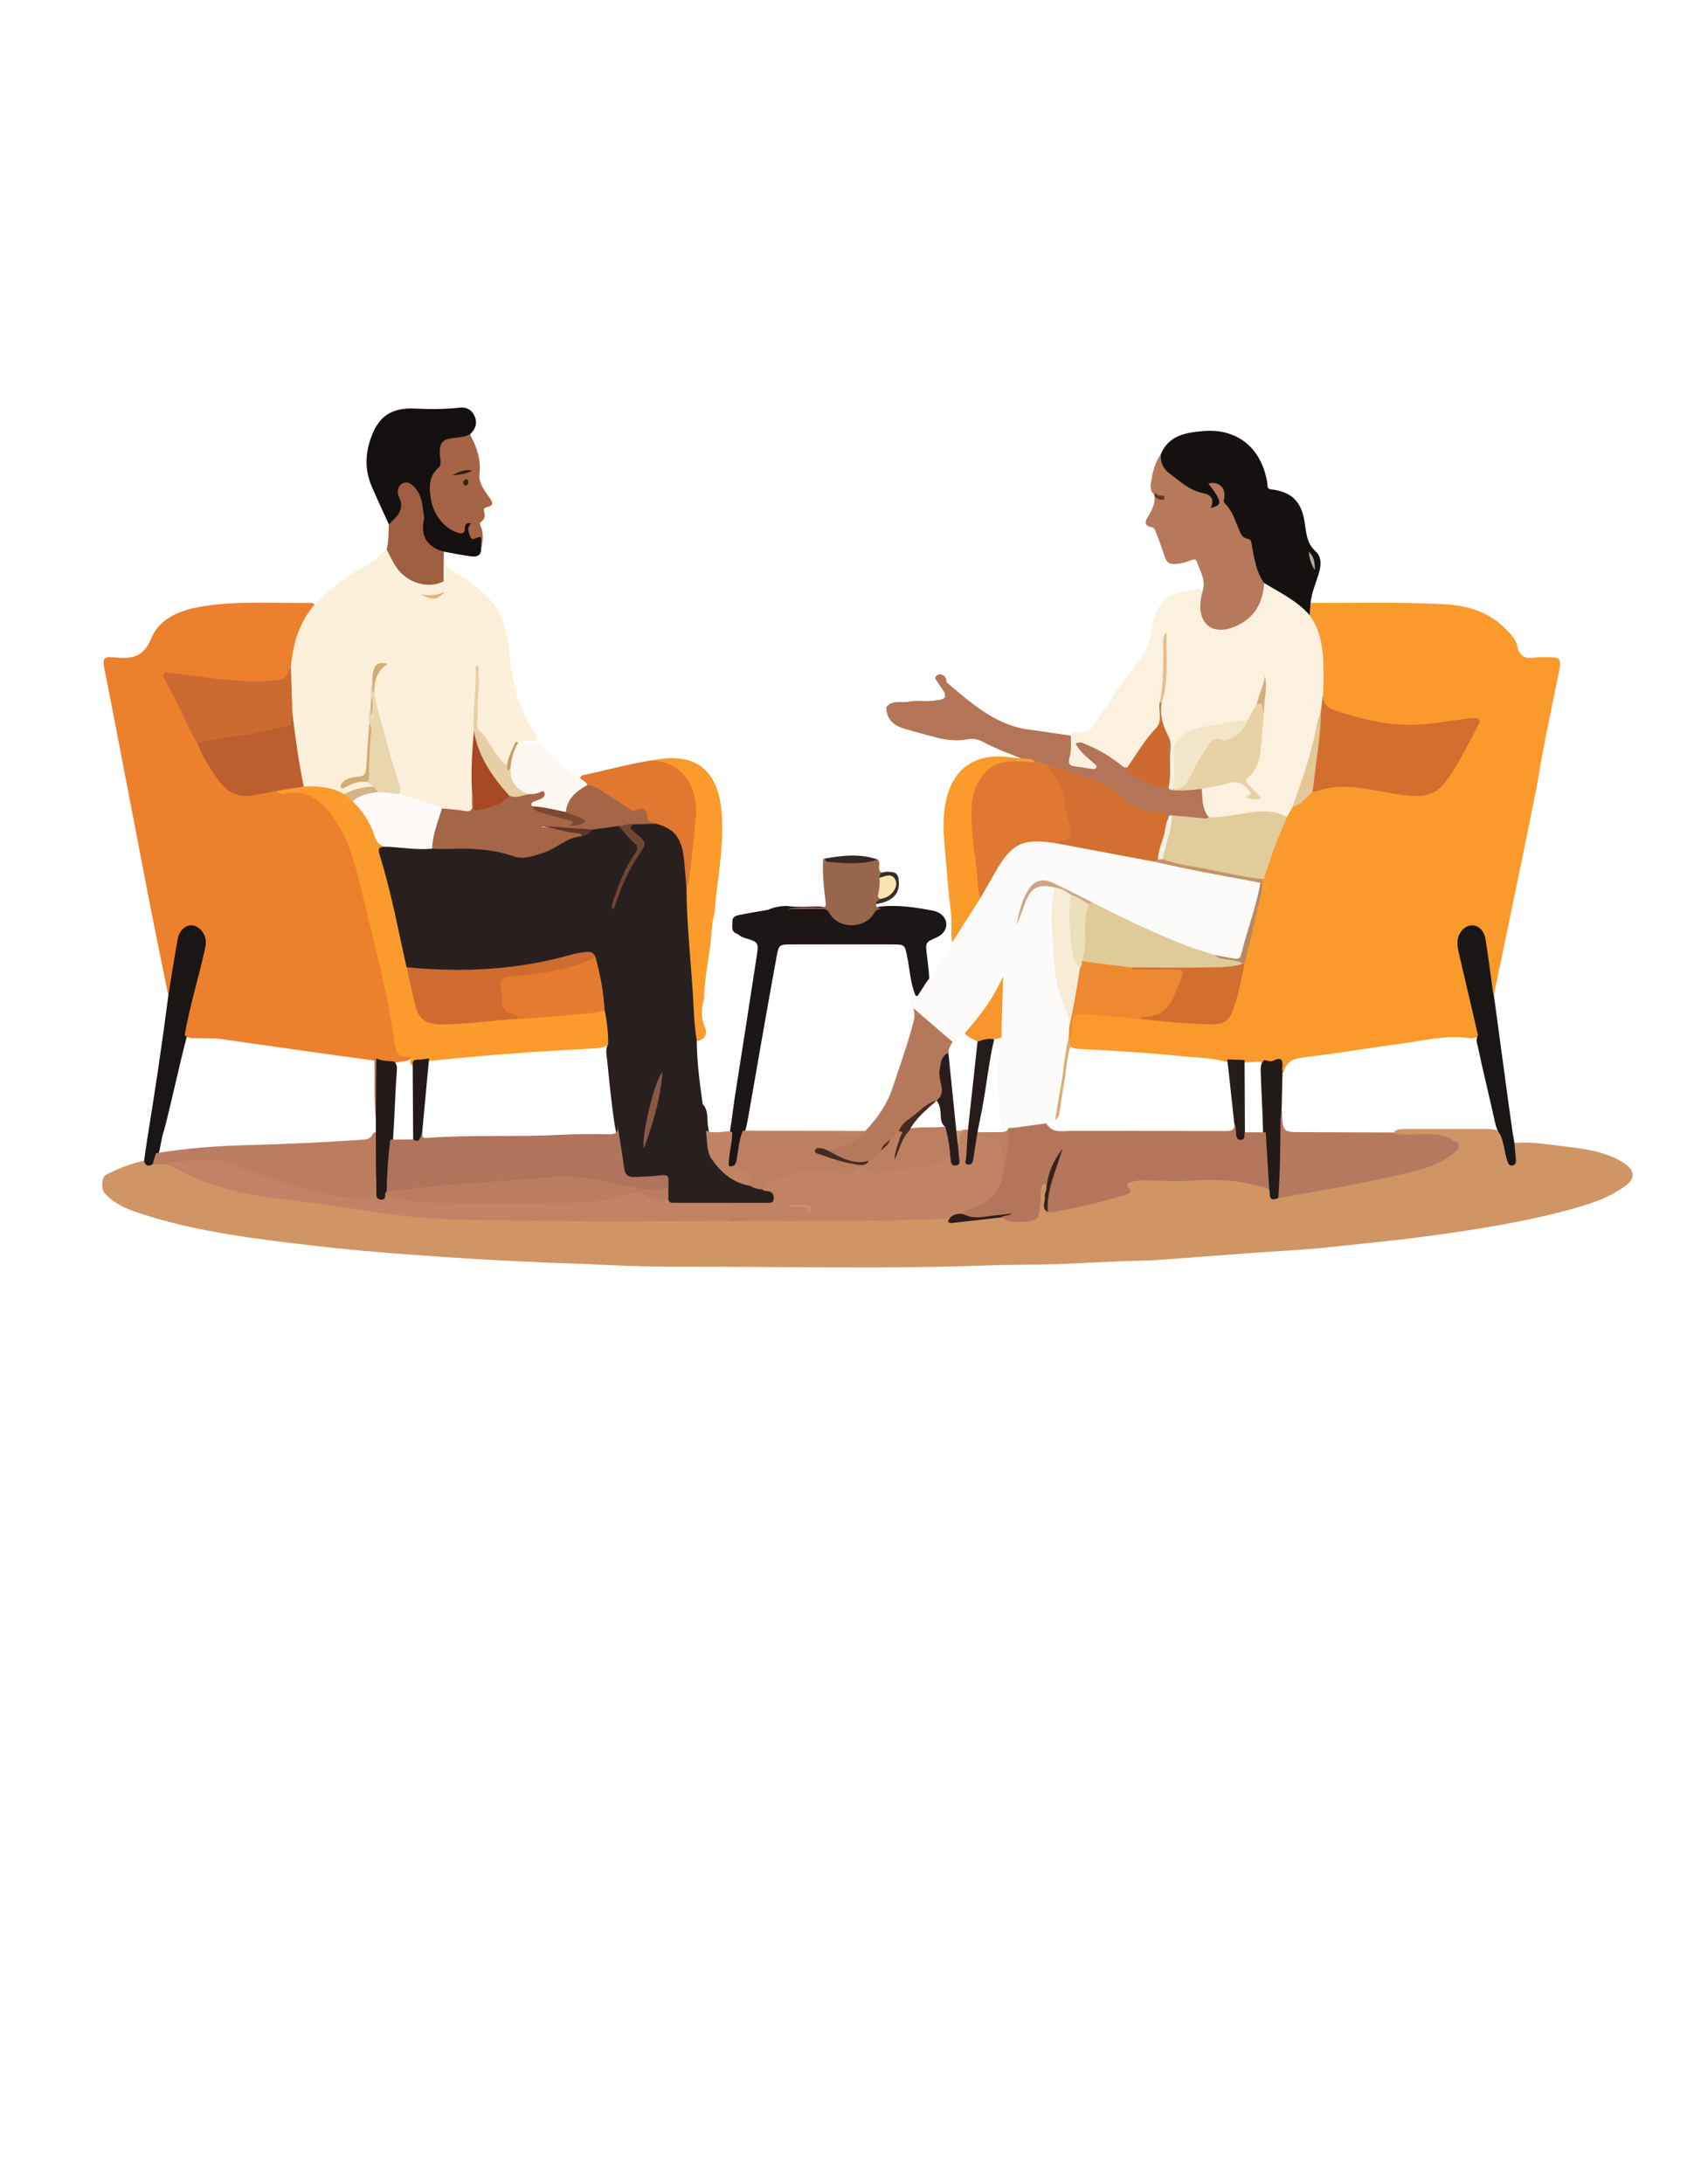 <svg xmlns="http://www.w3.org/2000/svg" xmlns:xlink="http://www.w3.org/1999/xlink" width="816" zoomAndPan="magnify" viewBox="0 0 612 792" height="1056" preserveAspectRatio="xMidYMid meet" version="1.0"><defs><clipPath id="6b575ef1ee"><path d="M 132 147.52 L 175 147.52 L 175 202 L 132 202 Z M 132 147.52 " clip-rule="nonzero"/></clipPath></defs><path fill="#fa9a2d" d="M 557.598 284.652 C 555.895 293.117 554.219 301.582 552.473 310.035 C 549.105 326.352 545.707 342.656 542.328 358.973 C 542.152 359.801 542.113 360.664 542.012 361.512 C 540.203 361.242 540.59 359.688 540.402 358.578 C 539.562 353.625 539.07 348.613 538.328 343.648 C 538.078 341.965 537.879 340.234 536.836 338.793 C 535.031 336.309 532.5 336.418 530.879 339.012 C 529.637 340.992 529.824 343.102 530.305 345.219 C 532.203 353.562 534.234 361.875 536.23 370.191 C 536.66 371.984 537.605 373.883 536.203 375.711 C 535.168 376.406 533.961 376.586 532.809 376.418 C 524.148 375.188 515.793 377.504 507.352 378.598 C 496.219 380.039 485.145 381.957 473.992 383.281 C 470.121 383.746 466.652 384.223 465.699 388.789 C 465.5 388.887 465.16 388.941 465.141 388.859 C 464.219 384.949 460.891 385.664 458.164 385.227 C 455.816 384.641 453.477 385.328 451.129 385.297 C 449.043 385.637 446.98 385.52 444.926 385.062 C 439.758 383.527 434.383 383.57 429.09 383.031 C 416.57 381.746 404.008 380.984 391.449 380.336 C 390.48 380.285 389.527 380.188 388.648 379.742 C 387.68 379.184 387.223 378.34 387.238 377.234 C 387.527 375.234 387.895 373.234 388.172 371.227 C 388.703 367.316 389.875 366.176 393.844 366.523 C 398.852 366.957 403.863 367.387 408.859 367.965 C 410.352 368.141 411.844 368.195 413.332 368.359 C 421.781 369.605 430.312 369.895 438.832 370.234 C 443.465 370.422 445.07 369.129 446.629 364.68 C 448.359 359.73 448.984 354.48 450.555 349.488 C 452.461 340.289 454.906 331.207 456.793 322 C 456.941 321.273 457.012 320.535 457.121 319.801 C 457.207 319.293 457.398 318.824 457.578 318.355 C 459.996 310.828 462.332 303.27 466.047 296.238 C 466.594 294.746 467.348 293.383 468.539 292.301 C 471.492 290.777 473.387 287.824 476.438 286.422 C 481.949 283.52 487.844 283.887 493.703 284.625 C 498.793 285.27 503.863 286.156 508.898 287.137 C 516.27 288.57 521.781 286.324 525.754 279.789 C 528.754 274.848 531.324 269.676 534.199 264.676 C 534.656 263.887 535.391 262.91 534.652 262.027 C 533.957 261.203 532.848 261.641 531.91 261.758 C 529.152 262.109 526.379 262.426 523.648 262.926 C 510.309 265.367 497.5 262.984 484.797 258.992 C 480.734 257.719 479.293 255.023 478.957 251.219 C 478.48 247.52 479.145 243.836 478.867 240.09 C 478.473 234.789 477.605 229.758 475.133 225.043 C 474.785 224.387 474.539 223.672 474.422 222.926 C 474.469 221.43 473.844 219.77 475.414 218.625 C 491.691 218.676 507.969 218.246 524.238 219.105 C 532.734 219.555 540.414 222.066 546.504 228.352 C 548.16 230.055 549.969 231.922 550.402 234.152 C 551.227 238.426 553.773 238.957 557.309 238.359 C 557.934 238.258 558.59 238.32 559.234 238.316 C 566.754 238.199 566.68 238.188 565.145 245.656 C 562.473 258.625 559.711 271.574 557.598 284.652 Z M 557.598 284.652 " fill-opacity="1" fill-rule="nonzero"/><path fill="#fcf1de" d="M 475.105 223.062 C 480.207 230.156 480.117 238.371 480.152 246.555 C 480.16 248.137 480.039 249.727 479.98 251.316 C 480.309 253.613 479.863 255.91 480.02 258.207 C 477.977 264.586 477.188 271.277 475.203 277.684 C 473.973 281.66 472.543 285.551 471.102 289.445 C 470.652 290.668 470.047 291.766 468.945 292.539 C 468.27 293.762 467.598 294.977 466.922 296.199 C 466.426 296.707 465.777 296.848 465.164 296.629 C 458.07 294.133 451.102 296.367 444.117 297.266 C 442.18 297.52 440.336 297.633 438.477 297.004 C 434.922 294.141 434.605 290.379 435.52 286.285 C 439.672 283.531 444.438 282.863 449.23 282.734 C 451.555 282.672 453.402 285.707 453.621 288.84 C 453.645 289.176 453.922 289.008 454.039 288.992 C 454.559 288.93 455.191 288.883 454.852 288.066 C 454.34 286.852 453.477 285.887 452.508 285.043 C 451.102 283.828 450.895 282.465 452.16 281.152 C 455.957 277.195 456.344 272.109 456.789 267.109 C 457.051 264.129 457.316 261.145 457.578 258.16 C 457.418 254.039 458.715 250.066 458.895 246.602 C 458.836 245.551 458.121 245.965 458.551 245.914 C 458.715 245.895 458.797 245.926 458.797 246.004 C 458.895 249.199 458.141 252.203 456.82 255.094 C 455.707 257.402 455.27 260.137 452.777 261.59 C 448.836 263.109 444.605 263.172 440.531 263.988 C 437.484 264.602 434.426 265.129 431.586 266.461 C 428.516 267.898 426.859 270.074 426.875 273.723 C 426.895 277.734 427.68 281.852 426.055 285.777 C 425.902 286.117 425.684 286.402 425.391 286.641 C 424.523 287.008 423.988 286.574 423.543 285.895 C 423.414 285.539 423.371 285.168 423.402 284.793 C 423.449 279.121 424.188 273.426 422.906 267.797 C 420.852 263.738 420.75 259.402 421.109 255.008 C 423.16 246.934 422.406 238.645 422.668 230.434 C 422.43 238.297 423.125 246.223 421.285 253.965 C 420.77 256.16 420.758 258.438 421.066 260.598 C 421.395 262.895 420.594 264.555 419.168 266.043 C 416.281 269.047 413.809 272.32 411.922 276.039 C 411.344 277.176 410.488 278.137 409.289 278.715 C 407.363 279.391 405.992 278.238 404.648 277.203 C 401.918 275.105 399.031 273.277 395.883 271.902 C 394.969 271.504 394.094 270.723 392.754 271.25 C 393.805 273.145 395.574 274.199 397.012 275.562 C 397.781 276.297 398.664 277.113 398.188 278.316 C 397.668 279.648 396.418 279.68 395.203 279.641 C 394.77 279.629 395.312 279.633 394.879 279.609 C 386.762 279.152 384.488 274.578 388.484 266.734 C 388.969 265.758 389.824 265.23 390.836 265.449 C 394.539 266.262 396.277 263.82 397.93 261.273 C 403.148 253.238 408.652 245.41 414.422 237.762 C 416.785 234.629 417.414 230.758 418.086 226.98 C 420.016 216.109 426.121 214.527 434.73 213.617 C 435.449 213.543 435.828 214.172 436.145 214.746 C 437.277 215.961 436.602 217.383 436.543 218.707 C 436.234 225.441 440.316 228.719 446.738 226.535 C 451.902 224.785 455.121 220.926 456.879 215.82 C 457.359 214.418 457.375 212.871 458.23 211.586 C 459.152 210.77 460.078 211.227 460.895 211.695 C 464.793 213.926 468.75 216.07 472.234 218.938 C 473.574 220.027 474.727 221.281 475.105 223.062 Z M 475.105 223.062 " fill-opacity="1" fill-rule="nonzero"/><path fill="#161111" d="M 475.105 223.062 C 470.555 217.84 464.371 214.91 458.605 211.414 C 456.941 211.176 456.434 209.816 455.887 208.543 C 455.125 206.77 454.645 204.895 454.172 203.031 C 453.367 199.859 452.926 196.66 449.945 194.363 C 448.121 192.961 447.723 190.281 446.723 188.152 C 445.258 185.02 442.609 182.398 442.809 178.535 C 442.855 177.66 442.062 176.809 440.918 176.469 C 441.484 178.039 442.539 179.266 442.945 180.805 C 443.426 182.645 442.957 184.047 441.109 184.664 C 439.043 185.352 438.848 183.781 438.578 182.359 C 438.309 180.926 437.348 180.141 435.996 179.812 C 431.031 178.59 427.277 175.348 423.48 172.223 C 421.059 170.23 419.828 167.758 421.184 164.566 C 424.039 157.812 430.281 156.859 436.34 156.32 C 448.973 155.195 457.773 162.535 459.777 175.305 C 459.922 176.238 459.434 177.246 461.242 177.461 C 468.578 178.316 472.164 181.898 473.289 189.34 C 473.875 193.207 473.992 196.977 477.348 200.012 C 479.691 202.137 479.227 205.5 478.262 208.492 C 477.18 211.832 475.812 215.086 475.434 218.625 C 475.312 220.102 475.211 221.582 475.105 223.062 Z M 475.105 223.062 " fill-opacity="1" fill-rule="nonzero"/><path fill="#b6795b" d="M 421.176 164.566 C 420.84 167.469 421.863 169.867 424.156 171.594 C 428.047 174.52 431.605 177.941 436.742 178.895 C 439.359 179.375 440.684 181.281 439.223 184.184 C 443.574 183.184 443.426 181.957 438.375 175.293 C 441.992 174.461 444.617 176.676 444.156 180.266 C 444.047 181.113 443.629 181.887 444.398 182.625 C 447.047 185.16 448.02 188.609 449.391 191.836 C 450.059 193.418 450.605 195.059 452.672 195.383 C 454.117 195.605 453.918 196.879 454.129 197.891 C 455.102 202.566 455.66 207.387 458.605 211.414 C 458.164 218.867 454.844 224.457 447.781 227.297 C 439.875 230.473 434.582 226.305 435.57 217.871 C 435.695 216.816 435.957 215.781 436.152 214.738 C 437.691 210.582 435.418 207.109 434.09 203.488 C 433.73 202.504 432.879 202.895 432.168 203.121 C 430.848 203.531 429.547 204.117 428.188 204.309 C 423.93 204.914 423.273 204.375 421.992 200.316 C 421.137 197.605 420.102 194.957 419.07 192.305 C 418.895 191.863 418.398 191.309 417.969 191.23 C 414.5 190.59 415.578 188.703 416.738 186.844 C 418.07 184.715 419.023 182.496 418.855 179.918 C 419.25 179.738 419.566 180.156 419.953 180.051 C 419.527 179.832 419.172 179.48 418.695 179.344 C 416.875 177.711 417.441 175.641 417.77 173.691 C 418.316 170.441 419.242 167.309 421.176 164.566 Z M 421.176 164.566 " fill-opacity="1" fill-rule="nonzero"/><path fill="#b47457" d="M 423.949 285.945 C 424.344 286.133 424.73 286.324 425.121 286.512 C 428.703 285.559 432.277 284.426 435.973 286.008 C 436.285 289.586 435.926 293.336 438.559 296.336 C 438.207 298.168 436.727 297.809 435.57 297.703 C 432.391 297.426 429.199 297.355 426.051 296.824 C 424.891 296.477 424.207 298.176 422.977 297.555 C 421.73 296.082 420.066 295.477 418.199 295.324 C 413.074 294.895 408.914 292.559 405.309 288.98 C 402.852 286.535 399.684 285.129 396.496 283.949 C 391.113 281.961 385.582 280.406 380.16 278.508 C 378.641 278.047 377.172 277.441 375.633 277.027 C 374.461 276.48 373.285 275.973 372.016 275.684 C 366.934 273.477 361.656 271.762 356.773 269.098 C 355.043 268.152 353.215 267.668 351.23 268.043 C 347.047 268.832 342.949 268.375 338.902 267.207 C 335.398 266.352 331.945 265.312 328.469 264.344 C 324.445 263.223 321.586 261.07 321.531 256.461 C 323.797 253.465 327.203 255.094 330.027 254.359 C 333.246 253.793 336.531 254.637 339.746 253.902 C 343.145 253.574 343.645 252.617 341.836 249.863 C 341.156 248.82 340.441 247.797 339.738 246.77 C 338.895 245.848 339.43 245.203 340.215 244.711 C 340.938 244.254 341.637 244.516 342.301 244.953 C 343.215 245.559 343.273 246.543 343.465 247.477 C 352.668 255.176 361.559 263.422 374.352 264.684 C 379.059 265.371 383.766 266.055 388.473 266.742 C 388.48 269.508 388.719 272.289 387.945 275.004 C 387.41 276.879 388.152 277.73 390.062 277.922 C 392.07 278.121 394.055 278.539 396.059 278.816 C 396.676 278.902 397.453 278.977 397.73 278.258 C 398.02 277.523 397.301 277.137 396.852 276.754 C 394.371 274.641 391.762 272.652 390.211 269.617 C 391.871 268.719 392.992 269.547 394.141 270.004 C 398.633 271.773 402.684 274.312 406.488 277.254 C 407.262 277.852 407.891 278.586 409 278.23 C 412.359 281.539 416.457 283.41 421.035 284.297 C 422.23 284.504 423.32 284.801 423.949 285.945 Z M 423.949 285.945 " fill-opacity="1" fill-rule="nonzero"/><path fill="#603a2a" d="M 418.695 179.336 C 419.043 178.855 419.461 179.023 419.746 179.336 C 420.492 180.156 421.98 179.062 422.457 180.406 C 422.527 180.598 422.297 181.102 422.133 181.133 C 420.809 181.402 419.707 180.973 418.855 179.918 C 418.785 179.723 418.727 179.535 418.695 179.336 Z M 418.695 179.336 " fill-opacity="1" fill-rule="nonzero"/><path fill="#d09565" d="M 549.395 414.449 C 554.078 414 558.727 414.586 563.336 415.184 C 570.09 416.051 576.941 416.496 583.418 418.906 C 585.75 419.77 587.934 420.875 589.934 422.316 C 593.121 424.605 593.031 427.504 589.832 429.875 C 582.871 435.047 574.648 437.25 566.496 439.379 C 551.219 443.371 535.625 445.793 519.984 447.961 C 507.32 449.715 494.598 450.906 481.898 452.277 C 472.684 453.273 463.402 453.645 454.156 454.328 C 442.996 455.152 431.836 456.039 420.68 456.832 C 415.992 457.164 411.285 457.156 406.598 457.34 C 399.766 457.602 392.934 458 386.102 458.289 C 376.586 458.688 367.062 458.523 357.559 458.871 C 320.938 460.195 284.309 459.273 247.684 459.32 C 238.723 459.332 229.715 459.191 220.75 458.723 C 210.617 458.188 200.477 457.969 190.348 457.48 C 176.285 456.805 162.23 455.938 148.191 454.887 C 136.617 454.023 125.039 453.016 113.512 451.672 C 93.078 449.277 72.621 446.832 52.879 440.652 C 47.504 438.965 42.035 437.156 38.043 432.75 C 36.629 431.188 36.762 426.84 38.52 425.957 C 42.895 423.758 47.406 421.84 52.27 420.922 C 53.582 421.508 54.934 421.59 56.332 421.262 C 57.914 421.02 59.484 421.004 61.039 421.43 C 71.5 426.445 82.234 430.656 93.793 432.391 C 106.598 434.316 119.5 435.59 132.27 437.738 C 149.25 440.594 166.344 440.523 183.465 441.031 C 209.594 441.801 235.715 441.242 261.836 441.539 C 262.691 441.551 263.547 441.566 264.391 441.75 C 266.395 441.887 268.391 441.789 270.395 441.816 C 282.027 441.199 293.676 441.566 305.316 441.512 C 318.02 441.457 330.711 440.711 343.406 440.566 C 343.84 440.562 344.258 440.625 344.652 440.785 C 344.965 442.566 346.246 442.305 347.527 442.176 C 352.789 441.648 358.043 441.062 363.316 440.633 C 366.531 442.145 369.859 442.277 373.309 441.637 C 374.77 441.367 375.602 440.742 375.879 439.254 C 376.215 437.473 376.637 435.711 376.547 433.871 C 376.496 432.805 376.508 431.73 376.844 430.699 C 377.191 429.625 377.797 428.582 378.988 428.613 C 380.449 428.652 380.316 430 380.438 431.035 C 380.629 432.648 379.633 434.102 379.82 435.723 C 379.934 436.727 379.562 437.957 381.102 438.219 C 389.703 437.531 397.84 434.797 406.129 432.73 C 407.172 432.469 408.176 431.992 408.156 430.617 C 408.117 428.23 409.848 427.637 411.691 427.199 C 413.051 426.879 414.465 426.691 415.832 426.871 C 424.266 427.984 432.688 426.43 441.109 426.852 C 446.441 427.117 451.793 427.32 456.918 429.109 C 458.031 429.496 459.145 429.855 460.156 430.469 C 461.609 431.297 461.398 434.391 464.188 433.434 C 471.145 431.594 478.305 430.867 485.352 429.484 C 495.863 427.418 506.359 425.281 516.707 422.473 C 520.215 421.52 523.172 419.648 526.023 417.562 C 528.02 416.102 527.883 415.371 525.668 414.133 C 523.672 413.023 521.586 412.371 519.242 412.398 C 515.496 412.438 511.734 412.617 508 412.262 C 507.023 412.172 504.738 412.527 506.043 410.07 C 507.32 409.367 508.723 409.387 510.105 409.387 C 519.816 409.367 529.531 409.367 539.242 409.387 C 540.734 409.395 542.238 409.418 543.629 410.062 C 545.352 410.871 545.758 412.527 546.254 414.152 C 546.891 416.238 546.891 418.516 548.129 420.695 C 549.699 418.656 547.297 416.078 549.395 414.449 Z M 549.395 414.449 " fill-opacity="1" fill-rule="nonzero"/><path fill="#1b1616" d="M 55.352 422.156 C 53.762 423.133 52.719 422.754 52.262 420.922 C 52.637 418.348 53.008 415.781 53.383 413.207 C 56.227 395.852 58.824 378.465 61.07 361.016 C 60.488 354.004 62.223 347.25 63.375 340.438 C 63.664 338.727 64.609 337.266 65.969 336.121 C 68.582 333.922 71.676 334.223 73.836 336.934 C 76.051 339.707 76.02 342.801 75.184 346.055 C 72.684 355.773 70.309 365.52 67.926 375.266 C 64.895 386.75 62.523 398.395 59.523 409.883 C 58.52 412.59 58.402 415.52 57.547 418.266 C 56.949 419.641 56.871 421.309 55.352 422.156 Z M 55.352 422.156 " fill-opacity="1" fill-rule="nonzero"/><path fill="#1a1615" d="M 549.395 414.449 C 549.57 416.469 549.75 418.484 549.926 420.504 C 550.016 421.566 549.789 422.477 548.547 422.625 C 547.418 422.762 547.129 421.801 546.848 421.023 C 545.699 417.832 545.707 414.32 544.141 411.246 C 543.133 409.945 542.668 408.43 542.328 406.852 C 540.355 397.781 538.062 388.789 536.164 379.707 C 535.863 378.277 535.223 376.816 536.176 375.375 C 533.801 365.207 531.418 355.035 529.07 344.852 C 528.832 343.82 528.684 342.742 528.723 341.691 C 528.832 338.426 531.066 335.754 533.738 335.551 C 536.211 335.363 538.375 337.281 538.922 340.676 C 539.926 346.891 540.684 353.137 541.566 359.371 C 541.668 360.09 541.863 360.805 542.016 361.512 C 543.898 375.355 545.77 389.207 547.656 403.059 C 548.004 405.59 548.379 408.125 548.738 410.66 C 548.957 411.93 549.176 413.188 549.395 414.449 Z M 549.395 414.449 " fill-opacity="1" fill-rule="nonzero"/><path fill="#ed802d" d="M 67.012 375.297 C 68.781 364.969 71.938 354.957 74.203 344.742 C 74.438 343.707 74.707 342.645 74.68 341.602 C 74.617 338.578 72.422 335.91 69.863 335.562 C 67.488 335.242 65.055 337.266 64.469 340.477 C 63.234 347.301 62.184 354.168 61.059 361.016 C 58.531 348.465 55.938 335.934 53.496 323.371 C 48.238 296.23 43.105 269.066 37.781 241.938 C 37.195 238.945 37.883 237.949 40.793 238.336 C 41.008 238.359 41.227 238.316 41.438 238.34 C 47.477 239.012 52.004 238.559 54.945 231.355 C 57.926 224.059 65.699 221.141 73.297 219.902 C 86.457 217.762 99.785 218.805 113.043 218.625 C 113.41 218.617 113.785 218.965 114.156 219.152 C 114.383 219.941 114.145 220.684 113.695 221.273 C 109.098 227.391 107.453 234.551 106.359 241.906 C 105.066 246.625 103.629 247.676 98.395 247.887 C 87.766 248.324 77.219 247.715 66.762 245.668 C 65.016 245.328 62.602 244.422 61.566 245.758 C 60.387 247.281 62.473 248.98 63.266 250.52 C 66.348 256.52 69.004 262.723 72.086 268.719 C 74.199 273.016 76.523 277.195 79.207 281.172 C 82.664 286.285 87.211 288.523 93.461 287.078 C 95.812 286.531 98.215 285.824 100.715 286.215 C 101.504 286.531 102.289 286.988 103.18 286.809 C 112.387 284.934 117.957 290.172 122.574 296.918 C 126.301 302.367 128.438 308.602 130.117 314.918 C 135.418 334.887 140.383 354.938 143.898 375.312 C 144.453 378.508 144.258 382.188 148.902 382.621 C 149.305 382.656 149.449 383.219 149.41 383.68 C 147.555 385.289 145.004 384.586 142.984 385.645 C 140.562 386.254 138.32 385.637 136.133 384.652 C 135.773 384.582 135.41 384.504 135.043 384.445 C 116.609 382.016 98.227 379.281 79.812 376.719 C 76.941 376.32 74.051 376.586 71.164 376.469 C 69.703 376.426 68.141 376.617 67.012 375.297 Z M 67.012 375.297 " fill-opacity="1" fill-rule="nonzero"/><path fill="#fcf0db" d="M 105.523 241.66 C 106.301 233.348 108.582 225.617 114.168 219.152 C 119.461 213.473 125.613 208.938 132.469 205.312 C 135.41 203.758 137.77 201.391 140.277 199.246 C 141.883 199.59 142.281 201.031 142.934 202.207 C 146.887 209.34 151.199 211.543 159.41 210.551 C 159.949 210.484 160.465 210.484 160.941 210.793 C 162.215 209.258 161.031 207.27 161.918 205.238 C 169.297 210.977 178.105 214.758 181.984 223.996 C 184.203 229.289 184.609 234.957 185.242 240.527 C 186.246 249.359 188.777 257.574 193.48 265.133 C 194.074 266.086 195.512 267.02 194.945 268.137 C 194.352 269.309 192.812 268.391 191.711 268.562 C 191.293 268.629 190.863 268.609 190.43 268.629 C 189.914 269.387 189.078 269.656 188.305 270.016 C 186.406 271.047 186.395 273.129 185.613 274.785 C 185.074 275.934 185.207 277.574 183.418 277.844 C 182.055 277.57 181.254 276.547 180.449 275.551 C 179.312 274.133 178.469 272.473 177.223 271.18 C 172.703 266.484 171.609 260.984 172.742 254.746 C 173.297 251.707 173.16 248.594 173.098 245.918 C 173.469 252.102 171.797 258.648 172.652 265.262 C 172.293 272.758 172.531 280.246 172.375 287.738 C 172.055 289.199 172.125 290.688 172.086 292.164 C 172.035 294.312 170.816 295.266 168.816 295.125 C 166.078 294.93 163.297 294.965 160.672 293.984 C 156.332 292.578 151.977 291.195 147.562 290.016 C 146.336 289.688 145.051 289.418 144.379 288.133 C 143.938 284.512 142.859 281.051 141.633 277.641 C 139.016 270.41 137.953 262.742 135.406 255.492 C 134.973 254.258 135.211 252.949 135.16 251.684 C 135.387 248.402 135.281 245.031 137.402 242.117 C 135.359 243.77 136.141 246.277 135.348 248.273 C 134.992 249.746 135.223 251.246 135.16 252.73 C 135.02 254.141 135.461 255.531 135.32 256.938 C 134.676 258.598 134.793 260.316 134.941 262.027 C 135.062 265.859 134.105 269.617 134.148 273.465 C 134.234 281.32 134.164 281.32 126.797 283.461 C 128.902 282.863 130.977 281.996 133.23 282.742 C 134.348 283.312 135.539 283.836 135.211 285.461 C 131.852 287.059 128.16 287.547 124.645 288.641 C 119.945 286.461 114.652 287.059 109.812 285.5 C 108.734 284.215 108.543 282.605 108.227 281.055 C 106.746 273.773 105.922 266.395 105.098 259.016 C 104.293 253.215 104.172 247.418 105.523 241.66 Z M 105.523 241.66 " fill-opacity="1" fill-rule="nonzero"/><g clip-path="url(#6b575ef1ee)"><path fill="#151010" d="M 174.52 199.285 C 174.43 201.723 172.613 201.961 170.906 201.742 C 167.586 201.32 164.297 200.613 160.992 200.027 C 155.938 200.078 152.84 197.266 152.801 192.398 C 152.77 188.969 152.668 185.559 151.922 182.199 C 151.488 180.27 150.703 178.547 149.121 177.285 C 148.441 176.746 147.672 176.203 146.789 176.656 C 145.938 177.086 145.805 178 145.766 178.875 C 145.715 180.07 146.191 181.176 146.41 182.328 C 147.016 185.449 144.328 189.348 141.066 190.145 C 138.996 185.586 136.859 181.047 134.875 176.449 C 132.438 170.801 132.418 165.062 134.395 159.242 C 137.156 151.066 141.902 147.707 150.566 148.152 C 155.977 148.426 161.367 148.406 166.754 147.809 C 169.133 147.547 170.992 148.473 172.043 150.621 C 173.336 153.277 172.582 155.574 170.477 157.516 C 169.531 159.535 167.535 159.414 165.801 159.719 C 161.121 160.527 160.715 160.875 160.691 165.699 C 160.676 168.164 160.125 170.312 158.41 172.152 C 157.355 173.285 156.859 174.688 156.902 176.258 C 157.066 182.098 157.984 187.539 163.871 190.66 C 165.609 191.578 167.031 192.539 168.32 190.105 C 168.859 189.09 169.98 188.703 171.109 189.18 C 172.504 189.766 171.59 190.777 171.41 191.633 C 171.242 192.43 171.352 193.496 172.055 193.566 C 176.508 193.992 174.27 197.152 174.52 199.285 Z M 174.52 199.285 " fill-opacity="1" fill-rule="nonzero"/></g><path fill="#fb9b2c" d="M 255.371 362.355 C 254.496 365.426 254.277 368.492 255.352 371.562 C 256.988 374.875 255.895 377.133 252.469 377.52 C 251.32 376.816 251.098 375.645 251.031 374.469 C 250.484 364.477 249.598 354.508 248.957 344.516 C 248.664 339.848 248.508 335.164 247.965 330.508 C 247.656 327.848 247.586 325.191 247.984 322.535 C 250.008 314.867 250.137 306.949 251.109 299.133 C 251.605 295.164 251.645 291.297 250.316 287.445 C 248.598 282.457 245.547 278.945 240.297 277.57 C 238.977 277.223 237.535 277.016 236.719 275.68 C 251.668 272.668 260.363 278.477 261.758 294.289 C 262.73 305.289 260.754 316.211 259.543 327.129 C 259.402 328.395 259.355 329.676 259.273 330.949 C 258.102 334.719 258.223 338.676 257.707 342.535 C 256.859 348.941 255.598 355.305 255.418 361.797 C 255.578 361.938 255.621 362.066 255.559 362.184 C 255.492 362.297 255.438 362.355 255.371 362.355 Z M 255.371 362.355 " fill-opacity="1" fill-rule="nonzero"/><path fill="#e2772f" d="M 236.727 275.684 C 247.395 276.461 253.484 284.781 252.383 297.086 C 251.793 303.66 250.973 310.195 250.305 316.754 C 250.117 318.574 249.867 320.324 249.043 321.965 C 247.363 320.418 247.484 318.297 247.328 316.309 C 247.168 314.281 247.039 312.262 246.809 310.242 C 246.191 304.844 243.203 301.488 238.191 299.742 C 236.195 299.082 234.059 298.668 233.613 296.008 C 233.391 294.676 232.199 294.539 231.086 294.75 C 229.477 295.055 228.238 294.34 226.93 293.566 C 222.277 290.832 218.109 287.277 212.984 285.328 C 211.793 284.504 210.562 283.707 210.359 282.09 C 210.727 281.738 211.055 281.16 211.473 281.07 C 219.906 279.371 228.188 276.914 236.727 275.684 Z M 236.727 275.684 " fill-opacity="1" fill-rule="nonzero"/><path fill="#a46445" d="M 174.52 199.285 C 174.52 197.793 174.52 196.309 174.52 194.766 C 173.07 194.289 171.449 196.688 170.578 194.52 C 170.012 193.105 169.246 191.348 170.906 189.773 C 169.562 189.508 168.602 189.875 168.629 191.523 C 168.66 193.426 167.738 193.664 166.184 193.188 C 160.883 191.555 157.09 186.266 156.266 180.688 C 155.637 176.41 155.551 172.738 159.086 169.586 C 160.348 168.461 159.648 166.531 159.562 164.945 C 159.336 160.5 160.379 159.262 164.895 158.777 C 166.805 158.57 168.719 158.398 170.477 157.523 C 172.902 161.988 174.59 166.531 173.941 171.844 C 173.555 175.035 175.613 177.703 177.426 180.25 C 178.453 181.703 179.676 183.27 176.625 183.891 C 175.801 184.059 175.32 184.586 175.602 185.539 C 176.039 186.992 175.918 188.262 174.52 189.211 C 173.852 189.668 174.172 190.254 174.438 190.902 C 175.582 193.656 175.152 196.48 174.52 199.285 Z M 174.52 199.285 " fill-opacity="1" fill-rule="nonzero"/><path fill="#9e5f41" d="M 141.059 190.145 C 143.801 187.438 147.016 185.012 144.773 180.289 C 143.922 178.508 144.141 176.242 146.164 175.234 C 148.113 174.254 149.621 175.824 150.801 177.184 C 153.258 180.012 153.227 183.668 153.793 187.109 C 153.863 187.527 153.883 187.977 153.793 188.383 C 152.469 194.57 155.031 198.348 160.992 200.031 C 160.973 203.621 160.961 207.211 160.941 210.801 C 155.371 213.664 147.723 211.469 143.793 205.711 C 142.418 203.699 141.438 201.41 140.277 199.246 C 140.988 196.25 140.953 193.188 141.059 190.145 Z M 141.059 190.145 " fill-opacity="1" fill-rule="nonzero"/><path fill="#fcf8f1" d="M 210.352 282.09 C 211.293 282.926 212.547 283.422 213.113 284.664 C 212.836 285.934 211.684 286.445 210.867 287.25 C 208.973 289.102 206.934 290.84 206.289 293.594 C 206.102 294.391 205.555 294.855 204.758 295.035 C 200.867 294.965 197.18 293.762 193.398 293.074 C 191.691 290.777 191.699 290.75 195.82 288.512 C 194.211 288.574 192.766 289.098 191.285 288.738 C 185.562 286.156 184.152 283.977 184.488 278.289 C 185.168 275.105 185.414 271.754 187.969 269.289 C 188.723 268.82 189.527 268.555 190.422 268.633 C 190.738 268.91 191.066 269.449 191.363 269.426 C 197.977 268.941 200.328 275.027 204.613 278.078 C 206.52 279.43 208.238 281.035 210.352 282.09 Z M 210.352 282.09 " fill-opacity="1" fill-rule="nonzero"/><path fill="#1c1616" d="M 267.637 338.664 C 265.035 337.992 265.742 335.898 265.699 334.141 C 265.648 332.27 267.172 331.98 268.441 331.723 C 271.824 331.035 275.234 330.508 278.633 329.922 C 280.727 328.922 282.949 328.562 285.242 328.5 C 289.16 329 293.109 328.699 297.035 328.699 C 299.246 328.699 300.824 329.398 302.195 331.207 C 305.316 335.305 312.227 335.332 315.586 331.336 C 316.719 329.992 317.832 328.77 319.727 328.668 C 325.973 328.086 332.102 329 338.211 330.16 C 339.691 330.441 341.102 331.016 342.133 332.199 C 344.395 334.805 343.285 338.348 339.746 339.93 C 335.727 341.727 335.734 341.727 336.215 346.043 C 336.57 349.219 337.098 352.391 337.086 355.605 C 336.797 357.301 335.855 358.684 334.84 359.977 C 334.188 360.805 333.465 361.988 332.09 360.891 C 330.242 356.379 330.047 351.516 329.09 346.82 C 328.227 342.602 328.207 342.465 323.93 342.453 C 311.613 342.418 299.297 342.418 286.98 342.453 C 282.594 342.465 282.512 342.602 281.691 347.062 C 278.164 366.324 274.844 385.625 271.469 404.918 C 271.172 406.602 270.863 408.285 270.367 409.926 C 269.703 413.492 269.203 417.094 268.324 420.613 C 267.824 422.625 266.871 424.344 264.258 423.043 C 262.84 421.238 263.492 419.234 263.723 417.273 C 263.98 415.074 264.281 412.887 264.734 410.727 C 265.621 405.316 266.188 399.852 267.102 394.449 C 269.641 378.32 272.145 362.184 274.617 346.043 C 275.254 341.887 274.887 341.5 270.723 340.289 C 269.582 339.941 268.492 339.523 267.637 338.664 Z M 267.637 338.664 " fill-opacity="1" fill-rule="nonzero"/><path fill="#d26f2f" d="M 479.125 258.328 C 479.406 255.988 479.691 253.652 479.98 251.309 C 479.551 256.539 483.496 257.375 487.184 258.539 C 495.988 261.312 504.98 263.18 514.223 262.754 C 520.152 262.484 526.035 261.332 531.949 260.594 C 533.004 260.457 534.066 260.285 535.121 260.336 C 536.383 260.398 537.297 261.051 536.543 262.426 C 532.57 269.727 529.199 277.363 524.008 283.977 C 519.918 289.188 514.52 289.008 508.863 288.266 C 501.801 287.348 494.891 285.469 487.699 285.25 C 483.637 285.129 479.914 286.195 476.137 287.27 C 474.586 285.469 475.402 283.41 475.641 281.5 C 476.602 273.754 477.816 266.035 479.125 258.328 Z M 479.125 258.328 " fill-opacity="1" fill-rule="nonzero"/><path fill="#e1cd9b" d="M 425.156 295.645 C 428.617 295.961 432.09 296.258 435.555 296.59 C 436.582 296.688 437.625 297.184 438.559 296.328 C 444.496 296.496 450.234 294.895 456.078 294.289 C 459.902 293.895 463.492 294.547 466.93 296.199 C 463.633 303.547 460.832 311.07 458.5 318.777 C 457.379 319.52 456.188 319.762 454.852 319.492 C 444.953 317.492 435.012 315.695 425.129 313.633 C 423.848 313.363 422.281 313.426 421.457 312 C 421.109 311.316 420.898 310.543 421.145 309.855 C 422.766 305.191 423.094 300.176 425.156 295.645 Z M 425.156 295.645 " fill-opacity="1" fill-rule="nonzero"/><path fill="#ec8931" d="M 413.621 369.488 C 407.422 368.906 401.215 368.332 395.016 367.727 C 390.062 367.246 388.922 367.625 389.059 372.031 C 389.109 373.75 388.344 375.492 387.953 377.23 C 387.418 376.938 387.164 376.449 386.992 375.898 C 386.684 374.605 386.805 373.316 387.031 372.031 C 388.512 365.031 389.258 357.898 390.887 350.918 C 391.375 349.934 391.402 348.699 392.418 347.992 C 394.672 347.141 396.855 347.984 399.039 348.324 C 402.941 348.93 406.938 348.68 410.777 349.742 C 412.875 350.84 415.148 350.551 417.383 350.57 C 420.48 350.598 423.582 350.473 426.68 350.621 C 429.219 350.742 430.324 351.934 429.766 354.352 C 428.645 359.215 426.172 363.48 422.977 367.266 C 421.785 368.672 419.953 369.156 418.039 369.207 C 416.57 369.246 415.059 368.852 413.621 369.488 Z M 413.621 369.488 " fill-opacity="1" fill-rule="nonzero"/><path fill="#d16f2f" d="M 413.621 369.488 C 414.137 368.809 414.941 368.777 415.656 368.738 C 424.953 368.242 425.98 360.266 428.852 354.051 C 429.57 352.492 428.668 351.477 426.77 351.504 C 422.406 351.562 418.031 351.535 413.668 351.496 C 412.535 351.484 411.293 351.832 410.352 350.809 C 411.699 349.375 413.488 349.633 415.16 349.617 C 422.426 349.574 429.68 349.594 436.945 349.598 C 441.418 349.605 445.875 349.066 450.355 349.09 C 450.773 349.156 451.133 349.328 451.449 349.605 C 450.328 354.918 449.375 360.277 447.633 365.43 C 446.016 370.211 444.141 371.523 439.102 371.418 C 430.57 371.254 422.09 370.449 413.621 369.488 Z M 413.621 369.488 " fill-opacity="1" fill-rule="nonzero"/><path fill="#221b19" d="M 465.27 388.484 C 465.152 393.285 465.035 398.086 464.922 402.875 C 464.707 405.836 464.836 408.738 465.223 411.73 C 466.129 418.832 466.074 425.996 464.605 433.074 C 464.496 433.602 464.082 433.992 463.73 434.398 C 459.902 436.16 460.922 432.918 460.445 431.219 C 458.836 429.355 459.133 426.969 458.945 424.82 C 458.531 420.07 458.359 415.301 458.203 410.527 C 458.074 403.191 457.555 395.871 457.355 388.543 C 457.316 387.059 457.348 385.535 458.578 384.395 C 459.719 384.484 460.871 385.16 461.996 384.602 C 465.152 383.02 465.461 384.715 465.16 387.23 C 465.105 387.637 465.223 388.066 465.27 388.484 Z M 465.27 388.484 " fill-opacity="1" fill-rule="nonzero"/><path fill="#241c18" d="M 451.5 384.363 C 451.539 393.098 451.578 401.836 451.625 410.57 C 452.281 411.582 452.383 412.598 451.379 413.406 C 450.664 413.988 449.777 413.953 448.973 413.512 C 447.941 412.938 447.445 412.004 447.652 410.848 C 447.855 409.695 448.223 408.57 447.773 407.406 C 446.93 399.652 446.082 391.895 445.238 384.145 C 447.324 384.223 449.414 384.293 451.5 384.363 Z M 451.5 384.363 " fill-opacity="1" fill-rule="nonzero"/><path fill="#e4c697" d="M 479.125 258.328 C 479.215 265.836 477.797 273.195 477.004 280.617 C 476.766 282.844 476.426 285.059 476.129 287.277 C 473.695 288.969 472.207 291.961 468.949 292.539 C 471.879 283.984 475.008 275.484 476.93 266.613 C 477.527 263.82 477.875 260.953 479.125 258.328 Z M 479.125 258.328 " fill-opacity="1" fill-rule="nonzero"/><path fill="#c29469" d="M 421.93 311.574 C 427.133 313.547 432.66 314.074 438.051 315.168 C 444.832 316.547 451.578 318.18 458.5 318.777 C 458.309 318.992 458.121 319.203 457.934 319.414 C 457.656 319.887 457.398 320.379 456.84 320.586 C 453.91 321.105 451.117 320.18 448.316 319.668 C 439.609 318.066 430.941 316.25 422.258 314.508 C 420.926 314.238 419.461 314.148 418.617 312.797 C 418.523 311.871 419.203 311.547 419.867 311.207 C 420.613 310.969 421.305 311.078 421.93 311.574 Z M 421.93 311.574 " fill-opacity="1" fill-rule="nonzero"/><path fill="#b88860" d="M 457.246 320.168 C 457.477 319.918 457.703 319.668 457.934 319.414 C 458.035 323.309 456.652 326.949 455.895 330.688 C 454.598 337.035 452.949 343.312 451.445 349.625 C 451.211 349.594 450.988 349.555 450.762 349.523 C 447.84 349.27 444.855 349.277 442.074 348.242 C 441.227 347.926 439.051 348.062 440.426 345.945 C 441.992 345.141 443.555 345.734 445.113 345.988 C 448.676 346.574 448.996 346.473 449.926 343.16 C 451.668 336.906 453.703 330.73 455.262 324.426 C 455.641 322.875 455.867 321.25 457.246 320.168 Z M 457.246 320.168 " fill-opacity="1" fill-rule="nonzero"/><path fill="#dcae79" d="M 387.777 375.84 C 387.836 376.301 387.895 376.766 387.957 377.23 C 387.797 377.949 388.145 378.516 388.539 379.062 C 386.855 383.469 386.902 388.191 386.027 392.746 C 385.371 396.18 385.027 399.68 384.418 403.121 C 384.223 404.227 383.996 405.477 382.793 406.105 C 381.688 405.078 381.875 403.797 382.125 402.523 C 383.574 395.094 384.676 387.613 385.703 380.117 C 385.918 378.555 385.703 376.59 387.777 375.84 Z M 387.777 375.84 " fill-opacity="1" fill-rule="nonzero"/><path fill="#e7d2a5" d="M 435.973 286.008 C 432.371 286.516 428.762 286.824 425.121 286.512 C 425.141 286.344 425.168 286.184 425.199 286.016 C 429.367 284.859 430.922 281.289 432.566 277.883 C 434.148 274.609 436.453 271.793 438.137 268.59 C 438.773 267.371 439.875 266.973 441.082 267.148 C 445.23 267.727 448.316 266.152 450.625 262.766 C 451.168 261.977 451.977 261.422 452.781 260.895 C 453.844 258.957 454.906 257.027 455.969 255.094 C 457.434 254.004 458.398 253.902 458.293 256.191 C 458.262 256.887 458.07 257.633 458.547 258.277 C 458.094 263.254 457.781 268.246 457.148 273.207 C 456.723 276.535 455.52 279.652 452.809 281.887 C 451.617 282.871 451.953 283.531 452.859 284.441 C 454.438 286.008 455.926 287.676 457.645 289.508 C 455.676 290.273 453.941 289.734 451.758 288.949 C 454.176 288.355 453.98 287.566 452.641 286.145 C 450.734 284.117 448.977 282.965 445.957 283.945 C 442.738 284.98 439.309 285.348 435.973 286.008 Z M 435.973 286.008 " fill-opacity="1" fill-rule="nonzero"/><path fill="#f3e6c8" d="M 452.789 260.895 C 451.258 264.324 449.141 267.141 445.242 268.102 C 444.734 268.223 444.105 268.664 443.75 268.5 C 439.828 266.582 438.887 269.707 437.195 272.043 C 434.793 275.363 433.016 279.031 431.195 282.625 C 429.777 285.422 428.012 286.324 425.191 286.023 C 426.309 281.926 425.98 277.719 425.715 273.605 C 425.398 268.723 428.051 266.75 431.562 265.16 C 435.488 263.379 439.785 263.023 443.961 262.254 C 446.891 261.707 449.848 261.34 452.789 260.895 Z M 452.789 260.895 " fill-opacity="1" fill-rule="nonzero"/><path fill="#cd6a31" d="M 423.949 285.945 C 419.188 284.992 414.492 283.875 410.469 280.914 C 409.52 280.215 408.387 279.711 409.02 278.211 C 412.328 273.293 415.367 268.215 419.508 263.855 C 421.895 261.332 420.082 257.672 420.75 254.598 C 421.324 254.379 421.586 254.488 421.348 255.145 C 420.707 259.473 421.969 263.391 423.949 267.16 C 424.367 273.273 424.355 279.391 423.957 285.5 C 424.035 285.656 424.035 285.797 423.949 285.945 Z M 423.949 285.945 " fill-opacity="1" fill-rule="nonzero"/><path fill="#e4bd93" d="M 421.348 255.148 C 421.148 254.965 420.949 254.785 420.75 254.598 C 422.301 247.242 421.934 239.773 422.012 232.34 C 422.023 231.324 422.191 230.266 423.195 229.32 C 422.992 238.102 424.109 246.754 421.348 255.148 Z M 421.348 255.148 " fill-opacity="1" fill-rule="nonzero"/><path fill="#d3af7f" d="M 458.547 258.281 C 458.352 257.82 457.922 257.312 458 256.895 C 458.32 255.086 457.23 255.035 455.969 255.094 C 456.754 251.688 458.383 248.531 458.906 245.02 C 459.938 249.484 458.469 253.863 458.547 258.281 Z M 458.547 258.281 " fill-opacity="1" fill-rule="nonzero"/><path fill="#b47457" d="M 423.957 285.5 C 423.957 279.391 423.949 273.277 423.949 267.16 C 425.297 269.688 424.406 272.391 424.453 274.996 C 424.512 278.5 424.723 282.035 423.957 285.5 Z M 423.957 285.5 " fill-opacity="1" fill-rule="nonzero"/><path fill="#b6ada1" d="M 474.809 200.09 C 476.793 201.887 477.02 204.273 476.98 206.742 C 475.723 204.723 474.984 202.516 474.809 200.09 Z M 474.809 200.09 " fill-opacity="1" fill-rule="nonzero"/><path fill="#df7830" d="M 375.68 276.348 C 377.359 276.121 378.742 276.918 380.148 277.645 C 383.527 280 385.582 283.273 386.543 287.211 C 387.668 291.855 388.195 296.629 389.625 301.215 C 390.359 303.566 389.324 305.09 386.953 305.797 C 385.613 306.195 384.219 306.164 382.891 306.562 C 380.328 306.57 377.785 306.242 375.211 306.297 C 370.664 306.402 367.199 308.391 364.758 312.133 C 362.422 315.715 360.527 319.562 358.281 323.199 C 357.547 324.383 357.098 326.078 355.121 325.879 C 354.172 325.16 353.961 324.078 353.863 323.023 C 352.996 313.234 351.219 303.527 351.297 293.645 C 351.328 289.785 352.281 286.223 354.098 282.891 C 356.754 278.008 360.691 275.133 366.516 275.363 C 369.594 275.484 372.723 275.086 375.68 276.348 Z M 375.68 276.348 " fill-opacity="1" fill-rule="nonzero"/><path fill="#d36f30" d="M 382.703 305.699 C 389.504 304.027 389.566 304.008 387.383 297.242 C 386.754 295.277 386.504 293.293 386.367 291.309 C 386 285.945 382.812 281.93 380.148 277.645 C 388.562 280.195 397.164 282.254 404.789 286.879 C 405.832 287.508 406.5 288.73 407.43 289.578 C 410.68 292.57 414.562 293.984 418.949 294.398 C 420.891 294.578 423.492 294.371 423.352 297.621 C 424.215 298.539 423.891 299.602 423.629 300.605 C 422.656 304.348 422.148 308.246 420.062 311.633 C 419.578 311.902 419.094 312.164 418.613 312.438 C 417.43 313.562 416.02 313.238 414.66 313 C 405.477 311.379 396.348 309.523 387.18 307.828 C 385.551 307.527 383.707 307.43 382.703 305.699 Z M 382.703 305.699 " fill-opacity="1" fill-rule="nonzero"/><path fill="#fb9b2c" d="M 375.68 276.348 C 372.52 276.379 369.434 275.891 366.195 276.09 C 357.227 276.645 353.066 284.891 352.562 291.684 C 351.992 299.461 353.324 307.148 354.246 314.855 C 354.684 318.527 354.586 322.266 355.527 325.879 C 356.293 326.891 355.551 327.707 355.09 328.461 C 352.629 332.41 350.109 336.328 347.594 340.234 C 347.078 341.035 346.492 341.816 345.387 341.82 C 344.871 338.277 345.398 334.719 344.973 331.137 C 343.902 322.117 343.246 313.055 342.469 304.004 C 342.09 299.609 342.254 295.215 343.094 290.891 C 345.496 278.535 354.012 272.711 366.793 274.637 C 368.711 274.926 370.617 275.066 372.551 275.039 C 373.727 275.117 374.824 275.453 375.68 276.348 Z M 375.68 276.348 " fill-opacity="1" fill-rule="nonzero"/><path fill="#f7f1e5" d="M 420.062 311.633 C 420.145 307.902 422.082 304.621 422.648 301.004 C 422.828 299.867 423.113 298.746 423.344 297.613 C 424.145 297.137 423.422 295.273 425.148 295.645 C 425.082 299.859 423.668 303.801 422.664 307.824 C 422.355 309.059 421.762 310.242 421.922 311.566 C 421.305 311.594 420.688 311.613 420.062 311.633 Z M 420.062 311.633 " fill-opacity="1" fill-rule="nonzero"/><path fill="#c18365" d="M 344.773 441.438 C 342.648 442.039 340.473 442.086 338.27 442.148 C 315.578 442.793 292.891 442.844 270.199 442.762 C 269.961 442.016 270.438 441.879 271.004 441.82 C 270.625 441.785 270.27 441.906 269.91 442.004 C 268.113 442.504 266.098 441.457 264.41 442.762 C 240.863 442.762 217.312 443.152 193.785 442.594 C 182.781 442.332 171.77 442.605 160.785 442.059 C 150.375 441.539 140.035 440.246 129.727 438.559 C 119.758 436.934 109.715 435.773 99.703 434.426 C 87.379 432.758 75.301 430.289 64.379 423.898 C 63.188 423.203 61.848 422.766 60.582 422.215 C 60.684 420.504 62.125 420.645 63.176 420.477 C 71.719 419.121 79.98 419.055 88.344 422.492 C 99.715 427.156 111.441 430.977 123.688 432.848 C 125.922 433.188 128.156 433.316 130.402 433.258 C 134.07 433.164 134.355 432.855 134.672 429.238 C 134.801 427.797 134.484 426.164 136.152 425.281 C 138.34 426.801 137.363 429.129 137.523 431.109 C 137.684 433.105 138.457 433.773 140.352 433.184 C 142.711 433.117 145.062 433.227 147.375 433.75 C 153.156 435.062 159.008 435.191 164.906 435.145 C 176.672 435.055 188.441 435.172 200.203 435.098 C 208.973 435.047 217.738 434.77 226.23 432.172 C 229.797 431.078 233.262 431.453 236.395 433.445 C 238.301 434.656 240.336 434.152 242.309 434.418 C 247.348 435.863 252.52 435.191 257.617 435.082 C 262.102 434.984 266.566 434.637 271.043 435.152 C 272.207 435.285 273.398 435.246 274.57 435.156 C 275.906 435.055 277.766 435.781 278.414 434.41 C 279.086 432.988 276.664 432.855 276.324 431.602 C 275.957 428.93 277.668 427.777 279.77 426.93 C 287.359 423.867 295.238 423.004 303.332 423.945 C 306.023 424.262 308.621 424.531 311.004 422.793 C 311.949 422.098 312.98 422.355 314.004 422.922 C 317.223 424.703 320.512 424.684 323.82 423.109 C 324.594 422.742 325.438 422.195 326.234 422.348 C 332.348 423.566 337.66 420.414 343.352 419.344 C 343.664 419.289 343.988 419.281 344.305 419.293 C 345.242 419.371 345.512 420.406 346.621 420.836 C 347.156 418.746 346.055 416.664 346.684 414.68 C 347.254 412.477 346.871 409.574 350.434 409.574 C 350.77 409.586 351.07 409.684 351.355 409.863 C 352.75 411.863 351.457 414 351.637 416.062 C 351.738 417.223 351.559 418.398 351.688 419.879 C 353.02 416.676 352.172 413.133 354.387 410.492 C 354.723 410.379 355.051 410.398 355.371 410.539 C 356.285 411.703 357.586 411.527 358.848 411.637 C 362.027 411.91 363.465 413.098 364.051 416.219 C 364.555 418.906 365.223 421.598 365.047 424.375 C 364.516 430.887 361.18 435.453 355.332 438.219 C 353.414 439.125 351.43 439.891 349.512 440.801 C 347.934 441.082 346.461 442.059 344.773 441.438 Z M 344.773 441.438 " fill-opacity="1" fill-rule="nonzero"/><path fill="#b3765d" d="M 349.293 440.176 C 350.555 438.961 352.164 438.324 353.75 437.758 C 359.898 435.543 363.109 431.066 364.078 424.773 C 365.043 420.914 363.871 416.938 364.738 413.066 C 365.016 411.832 364.965 410.52 365.617 409.367 C 366.422 408.461 367.594 408.305 368.637 407.883 C 371.145 407.465 373.672 407.09 376.199 406.809 C 377.348 406.68 378.539 406.395 379.531 407.328 C 381.758 411.117 385.445 410.051 388.777 410.055 C 407.414 410.082 426.051 410.043 444.691 410.102 C 446.719 410.109 448.062 409.832 447.766 407.41 C 448.469 408.34 448.281 409.445 448.398 410.492 C 448.535 411.715 448.289 413.336 450.195 413.297 C 452.074 413.258 451.129 411.484 451.625 410.57 C 454.141 410.578 456.664 410.582 459.184 410.59 C 459.602 417.465 460.02 424.344 460.438 431.215 C 451.328 427.992 441.836 427.406 432.371 428.113 C 426.488 428.551 420.707 428.105 414.879 427.965 C 413.473 427.934 412.137 428.191 410.777 428.52 C 409.32 428.871 408.156 428.98 409.625 430.867 C 411.02 432.656 409.27 432.957 408.086 433.312 C 400.629 435.523 393.109 437.492 385.445 438.852 C 383.688 439.164 381.938 439.867 380.082 439.508 C 379.086 437.699 379.465 435.809 379.781 433.93 C 380.719 428.281 381.84 422.684 384.449 418.812 C 383.605 420.727 382.066 423.641 381.043 426.793 C 380.555 428.293 381.43 430.25 379.594 431.305 C 379.484 430.59 379.383 429.883 379.266 429.117 C 377.668 429.605 377.555 430.77 377.59 431.965 C 377.664 434.496 377.328 436.973 377.062 439.473 C 376.793 442.055 375.641 442.555 373.434 442.805 C 369.902 443.203 366.465 443.648 363.344 441.402 C 363.324 440.773 363.664 440.535 364.25 440.562 C 363.863 440.406 363.516 440.617 363.176 440.723 C 359.879 441.73 356.441 441.766 353.055 442.004 C 351.719 442.105 349.707 442.453 349.293 440.176 Z M 349.293 440.176 " fill-opacity="1" fill-rule="nonzero"/><path fill="#b57960" d="M 463.723 434.398 C 464.461 424.949 464.449 415.48 464.547 406.016 C 464.559 404.969 464.785 403.926 464.914 402.883 C 464.965 403.09 465.055 403.297 465.062 403.508 C 465.43 410.543 465.422 410.512 472.441 410.527 C 483.469 410.543 494.5 410.602 505.527 410.648 C 509.039 412 512.684 411.156 516.262 411.238 C 519.895 411.324 523.48 411.148 526.711 413.266 C 527.664 413.891 529.109 413.992 529.18 415.445 C 529.242 416.754 528.211 417.453 527.277 418.219 C 521.805 422.711 515.156 424.262 508.512 425.809 C 493.699 429.258 478.719 431.844 463.723 434.398 Z M 463.723 434.398 " fill-opacity="1" fill-rule="nonzero"/><path fill="#bb7d60" d="M 136.395 425.41 C 135.297 426.969 135.824 428.742 135.855 430.398 C 135.914 433.258 134.742 434.387 131.852 434.449 C 124.059 434.617 116.57 433.047 109.219 430.75 C 100.656 428.082 92.059 425.52 83.773 422.004 C 78.113 419.602 72.027 420.406 66.137 421.219 C 64.309 421.469 62.234 420.855 60.582 422.195 C 58.836 422.184 57.098 422.164 55.352 422.148 C 55.758 420.824 56.168 419.508 56.574 418.18 C 67.867 416.246 79.273 415.5 90.699 415.195 C 104.473 414.836 118.234 414.199 131.98 413.227 C 133.523 413.117 134.645 412.598 135.242 411.125 C 135.688 410.68 136.125 410.223 136.777 410.836 C 138.09 415.734 138.695 420.613 136.395 425.41 Z M 136.395 425.41 " fill-opacity="1" fill-rule="nonzero"/><path fill="#38231c" d="M 379.594 431.309 C 379.992 425.805 382.055 420.91 385.465 416.469 C 383.289 424.059 379.562 431.324 380.09 439.512 C 377.555 437.996 379.363 435.641 379.027 433.703 C 378.898 432.965 379.387 432.113 379.594 431.309 Z M 379.594 431.309 " fill-opacity="1" fill-rule="nonzero"/><path fill="#2d1d1b" d="M 349.293 440.176 C 353.453 442.477 357.746 440.93 361.992 440.613 C 363.453 440.504 364.914 440.273 367.109 440.008 C 365.551 441.133 364.16 440.523 363.336 441.418 C 357.469 442.086 351.598 442.754 345.734 443.43 C 343.492 443.688 343.703 442.773 344.766 441.438 C 346.066 440.246 347.633 440.027 349.293 440.176 Z M 349.293 440.176 " fill-opacity="1" fill-rule="nonzero"/><path fill="#bb7d60" d="M 264.418 442.754 C 265.988 441.223 266.348 441.172 272.059 441.688 C 271.383 442.074 270.793 442.414 270.207 442.754 C 268.273 442.754 266.344 442.754 264.418 442.754 Z M 264.418 442.754 " fill-opacity="1" fill-rule="nonzero"/><path fill="#fb9b2d" d="M 110.191 285.191 C 115.27 285.031 120.266 285.281 124.805 287.957 C 126.527 287.977 127.691 289.012 128.836 290.105 C 132.031 293.316 134.492 297.016 136.223 301.199 C 137.066 303.238 137.664 305.477 140.336 306.027 C 140.93 306.152 141.395 306.781 140.82 307.52 C 138.559 308.539 139.004 310.234 139.543 312.094 C 143.242 324.82 145.777 337.809 148.539 350.75 C 149.57 354.898 150.387 359.094 151.535 363.211 C 153.055 368.652 155.055 370.223 160.613 370.27 C 167.996 370.332 175.305 369.16 182.66 368.723 C 184.473 368.613 186.289 368.66 188.098 368.473 C 197.52 367.27 207.016 366.91 216.441 365.766 C 217.5 365.637 218.574 365.566 219.598 366.043 C 222.062 370.043 222.336 374.281 220.93 378.695 C 219 380.098 216.668 380.125 214.48 380.234 C 206.586 380.617 198.699 381.102 190.809 381.648 C 179.406 382.445 168.023 383.461 156.652 384.621 C 154.238 384.672 152.023 385.508 149.816 386.402 C 148.48 385.789 148.527 384.891 149.273 383.84 C 149.047 383.617 148.797 383.18 148.609 383.203 C 144.105 383.824 143.555 380.852 143.059 377.453 C 140.273 358.25 135.152 339.543 130.629 320.723 C 128.656 312.531 126.34 304.348 121.512 297.266 C 117.184 290.93 111.953 285.945 103.262 287.809 C 102.16 288.047 101.113 287.848 100.492 286.723 C 103.469 284.621 106.656 283.809 110.191 285.191 Z M 110.191 285.191 " fill-opacity="1" fill-rule="nonzero"/><path fill="#cc6b31" d="M 105.523 241.66 C 105.723 247.449 105.914 253.238 106.113 259.023 C 105.582 264.207 105.523 263.977 100.152 265.379 C 92.387 267.41 84.402 268.062 76.547 269.504 C 74.867 269.812 73.16 270.004 71.512 269.266 C 68.004 264.117 66.125 258.148 63.129 252.746 C 61.992 250.691 60.922 248.602 59.832 246.523 C 59.434 245.758 59.023 244.902 59.621 244.109 C 60.199 243.344 60.98 243.949 61.688 244.027 C 73.762 245.289 85.73 247.699 97.988 246.844 C 103.074 246.484 104.102 246.086 105.523 241.66 Z M 105.523 241.66 " fill-opacity="1" fill-rule="nonzero"/><path fill="#bc5f2f" d="M 71.52 269.266 C 76.625 268.41 81.707 267.242 86.844 266.789 C 92.84 266.262 98.453 264.094 104.383 263.348 C 106.734 263.051 104.777 260.195 106.113 259.027 C 107.203 267.789 108.406 276.539 110.184 285.199 C 106.953 285.707 103.715 286.223 100.48 286.73 C 97.363 287.328 94.262 288.027 91.125 288.492 C 86.348 289.199 82.586 287.27 79.742 283.547 C 76.387 279.145 73.496 274.461 71.52 269.266 Z M 71.52 269.266 " fill-opacity="1" fill-rule="nonzero"/><path fill="#221b19" d="M 136.34 410.617 C 136.34 408.898 136.34 407.188 136.34 405.469 C 136.121 398.227 135.805 390.977 136.5 383.738 C 138.496 384.762 140.68 384.75 142.836 384.859 C 143.918 385.664 144.086 386.859 143.988 388.035 C 143.336 396.348 143.164 404.691 142.59 413.004 C 142.109 419.125 141.906 425.277 141.238 431.387 C 141.102 432.402 140.641 433.223 139.77 433.789 C 139.508 435.105 138.566 435.191 137.566 434.855 C 136.621 434.535 136.512 433.703 136.52 432.766 C 136.539 430.312 136.449 427.863 136.402 425.41 C 136.379 420.484 136.359 415.551 136.34 410.617 Z M 136.34 410.617 " fill-opacity="1" fill-rule="nonzero"/><path fill="#bb7d60" d="M 136.492 383.738 C 136.441 390.98 136.383 398.227 136.332 405.469 C 135.555 398.18 135.973 390.867 135.809 383.566 C 136.043 383.629 136.27 383.688 136.492 383.738 Z M 136.492 383.738 " fill-opacity="1" fill-rule="nonzero"/><path fill="#a56547" d="M 191.816 287.965 C 193.09 287.957 194.332 287.914 195.562 287.426 C 196.121 287.207 196.977 286.402 197.473 287.359 C 197.93 288.242 197.301 289.047 196.547 289.484 C 195.734 289.953 194.801 290.215 193.922 290.559 C 193.043 290.891 192.328 291.277 193.062 292.363 C 196.777 294.43 201.098 294.438 204.996 295.883 C 206.281 296.359 207.738 296.586 208.445 297.992 C 208.664 298.426 208.625 298.824 208.066 298.996 C 208.684 299.141 209.012 298.629 209.438 298.359 C 209.777 298.141 210.273 298.121 210.391 297.68 C 208.852 296.301 206.039 297.008 205.266 294.43 C 205.793 289.488 209.141 286.82 213.125 284.656 C 215.695 284.883 217.668 286.402 219.719 287.727 C 222.676 289.629 225.645 291.516 228.535 293.516 C 229.371 294.094 230.004 294.129 230.871 293.746 C 233.23 292.727 234.805 293.543 234.781 296.098 C 234.75 298.738 237.105 297.723 238.117 298.695 C 235.766 300.965 232.844 299.789 230.156 300.012 C 228.266 299.52 226.5 300.504 224.652 300.535 C 221.406 301.055 218.148 301.52 214.871 301.77 C 208.762 301.582 202.766 300.289 197.184 299.711 C 196.27 299.742 196.863 300.438 196.688 300.047 C 196.656 299.977 196.727 299.918 196.895 299.922 C 201.453 299.957 205.895 300.98 210.383 301.562 C 211.223 301.672 211.512 302.453 211.312 303.309 C 211.055 303.797 210.688 304.238 210.184 304.402 C 205.285 305.918 201.215 309.199 196.336 310.789 C 192.691 311.98 189.008 312.867 185.355 311.543 C 177.844 308.801 170.09 308.867 162.293 308.98 C 160.504 309.008 158.641 309.23 157 308.152 C 156.691 307.848 156.352 307.5 156.332 307.082 C 156.059 301.98 156.902 297.191 160.328 293.145 C 162.957 293.414 165.617 293.504 168.191 294 C 170.547 294.449 171.617 293.984 171.262 291.395 C 171.109 290.254 171.273 289.078 171.293 287.914 C 172.957 288.152 172.742 289.555 172.773 290.598 C 172.848 292.668 173.902 292.746 175.504 292.328 C 178.809 291.465 181.766 289.863 184.688 288.156 C 187.035 287.34 189.434 287.953 191.816 287.965 Z M 191.816 287.965 " fill-opacity="1" fill-rule="nonzero"/><path fill="#fdfaf8" d="M 160.309 293.148 C 158.938 297.961 156.859 302.602 156.809 307.727 C 156.297 308.523 155.48 308.883 154.633 308.902 C 149.887 309.02 145.062 309.617 140.672 307.043 C 137.652 307.027 136.5 305.203 135.648 302.523 C 134.176 297.898 131.375 293.984 127.949 290.539 C 127.871 288.574 129.477 288.195 130.781 287.598 C 132.828 286.66 135.039 286.355 137.258 286.156 C 139.898 286.203 142.617 285.918 144.812 287.887 C 148.938 289.16 153.066 290.414 157.18 291.727 C 158.273 292.074 159.492 292.191 160.309 293.148 Z M 160.309 293.148 " fill-opacity="1" fill-rule="nonzero"/><path fill="#e8d6ac" d="M 144.812 287.887 C 142.219 287.656 139.621 287.426 137.035 287.199 C 136.262 286.68 135.141 286.492 135.109 285.242 C 134.785 284.316 133.801 284.148 133.176 283.578 C 133.301 278.477 133.523 273.375 134.02 268.293 C 134.219 266.277 134.438 264.273 133.93 262.277 C 133.98 260.516 133.441 258.688 134.457 257.016 C 135.188 257.883 134.664 258.973 134.922 259.922 C 135.023 260.34 135.25 259.922 135.238 259.902 C 134.289 257.57 135.34 255.055 134.605 252.688 C 134.582 251.105 134.168 249.488 135.062 247.996 C 136.043 248.91 134.992 250.285 135.793 251.246 C 136.848 257.82 139.105 264.094 140.684 270.531 C 141.871 275.363 143.492 280.098 145 284.844 C 145.348 285.953 145.422 286.91 144.812 287.887 Z M 144.812 287.887 " fill-opacity="1" fill-rule="nonzero"/><path fill="#a84825" d="M 184.711 288.484 C 181.648 292.211 177.242 292.984 172.879 293.785 C 171.641 294.02 171.938 292.949 171.848 292.281 C 171.656 290.828 172.227 289.277 171.289 287.918 C 170.715 280.25 171.289 272.617 171.918 264.98 C 173.227 264.695 173.215 265.789 173.355 266.496 C 174.766 273.715 178.789 279.551 183.148 285.219 C 183.887 286.195 185.078 286.969 184.711 288.484 Z M 184.711 288.484 " fill-opacity="1" fill-rule="nonzero"/><path fill="#e7cfa5" d="M 184.711 288.484 C 178.609 281.648 173.453 274.293 171.914 264.98 C 171.371 257.125 172.977 249.367 172.504 241.512 C 172.871 241.504 173.23 241.504 173.598 241.5 C 173.598 244.984 173.91 248.512 173.516 251.953 C 173.105 255.586 173.375 259.211 173.148 262.824 C 173.008 265.039 175.105 265.73 176.047 267.207 C 178.375 270.859 180.488 274.746 183.941 277.562 C 184.469 277.59 184.172 279.215 185.227 278.23 C 184.785 283.262 187.27 286.312 191.816 287.965 C 189.473 288.441 187.172 289.578 184.711 288.484 Z M 184.711 288.484 " fill-opacity="1" fill-rule="nonzero"/><path fill="#d3ab75" d="M 133.93 262.277 C 135.078 263.699 134.562 265.379 134.465 266.891 C 134.145 271.773 133.742 276.645 133.891 281.539 C 133.918 282.297 133.797 283.031 133.176 283.578 C 130.242 283.012 127.734 284.203 125.25 285.496 C 124.805 285.727 124.293 286.176 123.82 285.676 C 123.273 285.09 123.637 284.484 124.055 283.969 C 125.555 282.148 127.801 281.797 129.855 281.652 C 132.094 281.5 132.738 280.559 132.855 278.559 C 133.156 273.129 133.562 267.707 133.93 262.277 Z M 133.93 262.277 " fill-opacity="1" fill-rule="nonzero"/><path fill="#d6b489" d="M 135.109 285.242 C 135.957 285.688 136.602 286.344 137.035 287.199 C 133.777 287.695 130.523 288.203 127.949 290.543 C 126.898 289.684 125.852 288.82 124.801 287.957 C 128.027 286.254 131.465 285.359 135.109 285.242 Z M 135.109 285.242 " fill-opacity="1" fill-rule="nonzero"/><path fill="#d3ab75" d="M 135.793 251.25 C 134.766 250.344 135.379 249.07 135.062 248.004 C 135.141 246.621 135.09 245.219 135.32 243.859 C 135.754 241.332 136.988 239.719 140.613 240.688 C 136.633 243.383 135.684 247.109 135.793 251.25 Z M 135.793 251.25 " fill-opacity="1" fill-rule="nonzero"/><path fill="#c69e66" d="M 185.227 278.227 C 184.957 278.656 184.5 279.48 184.457 279.461 C 183.605 279.047 184.262 278.172 183.941 277.562 C 184.312 274.82 185.461 272.344 186.664 269.902 C 186.875 269.469 187.113 268.551 187.984 269.289 C 186.367 272.055 185.531 275.059 185.227 278.227 Z M 185.227 278.227 " fill-opacity="1" fill-rule="nonzero"/><path fill="#e6b27d" d="M 161.422 214.539 C 158.617 217.664 156.949 217.793 152.527 215.477 C 155.391 216.023 158.219 216.082 161.422 214.539 Z M 161.422 214.539 " fill-opacity="1" fill-rule="nonzero"/><path fill="#d3ab75" d="M 134.605 252.691 C 135.707 255.117 134.93 257.613 134.664 260.098 C 134.594 259.066 134.523 258.047 134.457 257.016 C 134.512 255.574 134.562 254.133 134.605 252.691 Z M 134.605 252.691 " fill-opacity="1" fill-rule="nonzero"/><path fill="#28201e" d="M 140.672 307.043 C 146.047 307.336 151.398 308.266 156.812 307.727 C 158.629 307.773 160.453 307.918 162.266 307.848 C 170.418 307.527 178.48 307.766 186.309 310.504 C 190.059 311.816 193.539 310.352 197.172 309.207 C 202 307.676 205.664 303.582 210.949 303.242 C 211.949 301.898 213.457 301.383 214.93 300.816 C 218.125 300.387 221.316 299.957 224.512 299.523 C 227.77 300.652 229.312 303.676 231.527 305.934 C 232.469 306.891 232.219 308.145 231.445 309.188 C 227.441 314.578 225.281 320.855 222.844 327 C 225.348 320.777 227.484 314.379 231.645 308.961 C 233.062 307.117 232.895 305.477 231.129 303.926 C 230.246 303.152 229.312 302.406 228.676 301.402 C 227.828 300.07 228.199 299.223 229.738 298.883 C 232.527 298.824 235.32 298.758 238.109 298.703 C 245.113 300.684 247.555 304.137 248.277 313.055 C 248.516 316.023 248.789 318.996 249.047 321.969 C 249.113 334.438 250.453 346.832 251.281 359.254 C 251.688 365.289 251.758 371.348 252.762 377.34 C 252.801 385.07 253.859 392.711 254.922 400.348 C 257.375 402.98 256.227 406.453 257.07 409.457 C 257.445 420.375 261.699 425.648 272.285 429.156 C 273.762 429.793 275.531 429.836 276.586 431.297 C 277.25 431.992 278.191 431.781 278.996 432.004 C 280.379 432.391 280.773 433.297 280.695 434.648 C 280.605 436.25 279.516 436.168 278.43 436.168 C 267.117 436.16 255.805 436.156 244.488 436.148 C 243.613 436.148 242.746 436.172 242.48 435.062 C 241.238 433.793 241.523 432.211 241.559 430.672 C 241.539 427.812 240.125 427.031 237.422 427.617 C 235.23 428.094 232.953 427.953 230.711 427.816 C 227.262 427.605 225.934 426.531 225.211 423.133 C 224.441 419.488 223.926 415.781 223.637 412.055 C 223.523 410.66 223.32 409.316 222.984 407.973 C 221.832 400.16 221.039 392.309 220.262 384.453 C 220.066 382.492 219.469 380.418 220.668 378.523 C 220.598 374.41 220.246 370.332 219.332 366.312 C 217.898 364.91 218.047 362.984 217.762 361.242 C 217.016 356.617 216.184 352.012 214.977 347.484 C 213.508 345.715 211.621 346.414 209.934 346.801 C 203.379 348.293 196.883 350.051 190.223 351.07 C 177.281 353.059 164.301 353.258 151.277 352.145 C 149.879 352.023 148.5 351.855 147.496 350.711 C 144.395 337.074 141.906 323.289 137.703 309.926 C 136.57 306.336 139.031 307.32 140.672 307.043 Z M 140.672 307.043 " fill-opacity="1" fill-rule="nonzero"/><path fill="#321c12" d="M 171.309 170.602 C 169.078 171.992 166.562 172.105 164.07 172.344 C 166.305 171.109 168.609 170.094 171.309 170.602 Z M 171.309 170.602 " fill-opacity="1" fill-rule="nonzero"/><path fill="#3c1e0f" d="M 169.898 174.629 C 169.91 175.312 169.742 175.93 168.965 175.984 C 168.379 176.031 168.023 175.641 168.051 175.008 C 168.074 174.43 168.398 174.02 168.91 173.832 C 169.621 173.562 169.77 174.109 169.898 174.629 Z M 169.898 174.629 " fill-opacity="1" fill-rule="nonzero"/><path fill="#7b4932" d="M 205.254 294.438 C 207.441 295.914 210.473 295.621 212.539 297.961 C 210.75 299.105 208.898 299.562 206.664 299.414 C 207.203 298.758 208.953 298.09 206.785 297.523 C 203.598 296.688 200.418 295.824 197.242 294.93 C 195.621 294.477 193.848 294.211 193.059 292.371 C 197.203 292.578 201.215 293.594 205.254 294.438 Z M 205.254 294.438 " fill-opacity="1" fill-rule="nonzero"/><path fill="#fdfbf9" d="M 379.543 407.328 C 375.91 407.832 372.273 408.34 368.641 408.84 C 363.93 409.309 363.363 409 362.789 404.543 C 361.605 395.324 362.137 386.066 362.41 376.824 C 362.293 369.836 362.086 362.832 363.254 356.957 C 360.82 363.371 356.336 369.555 350.75 375.008 C 349.082 376.219 348.082 378.484 345.531 378.309 C 340.195 374.566 335.059 370.582 330.699 365.668 C 329.945 363.461 330.035 361.656 332.863 361.164 C 333.969 359.441 335.082 357.719 336.191 355.988 C 339.766 351.602 342.859 346.902 345.367 341.82 C 348.746 336.508 352.133 331.188 355.512 325.875 C 357.375 322.652 359.254 319.441 361.094 316.207 C 366.992 305.848 370.902 303.938 382.699 305.699 C 394.668 307.945 406.637 310.191 418.605 312.43 C 430.156 315.105 441.805 317.285 453.473 319.375 C 454.734 319.602 455.984 319.898 457.238 320.16 C 455.699 329.066 452.359 337.484 450.219 346.227 C 449.816 347.902 448.625 347.719 447.484 347.539 C 445.184 347.18 442.898 346.703 440.605 346.273 C 437.246 347.027 434.285 345.508 431.355 344.387 C 419.148 339.719 407.32 334.18 395.754 328.086 C 391.559 325.559 386.98 323.758 382.793 321.164 C 379.305 319.004 374.953 320.387 372.867 323.969 C 371.242 326.754 370.664 329.941 369.484 332.891 C 370.785 329.645 371.352 326.094 373.418 323.152 C 375.809 319.75 380.984 319.352 383.488 322.355 C 383.703 323.203 383.645 324.059 383.504 324.902 C 381.766 335.602 383.328 346.164 384.836 356.719 C 385.207 359.359 385.977 361.945 387.102 364.383 C 388.266 366.902 388.484 369.477 387.898 372.16 C 387.855 373.383 387.805 374.609 387.758 375.832 C 386.09 382.176 385.898 388.762 384.621 395.176 C 383.906 398.797 383.379 402.457 382.773 406.102 C 381.707 406.512 380.625 406.918 379.543 407.328 Z M 379.543 407.328 " fill-opacity="1" fill-rule="nonzero"/><path fill="#bc7f62" d="M 313.25 410.082 C 313.473 410.082 313.699 410.074 313.934 410.074 C 314.879 412.488 312.945 413.402 311.473 414.16 C 308.086 415.91 304.562 417.414 300.727 417.949 C 299.98 417.98 299.258 417.801 298.434 417.641 C 302.047 419.453 305.863 420.344 309.688 421.113 C 311.316 421.441 313.082 421.648 314.562 420.445 C 316.273 419.379 317.793 418.078 319.152 416.594 C 320.453 415.453 321.695 414.27 322.535 412.719 C 323.609 411.445 324.465 409.906 326.312 409.547 C 328.078 409.746 328.039 410.781 327.48 412.062 C 326.66 413.914 325.844 415.77 325.281 417.719 C 325.98 415.574 326.809 413.496 327.809 411.473 C 328.414 410.242 329.199 409.344 330.602 409.105 C 334.723 408.473 338.906 409.125 343.027 408.453 C 345.359 410.891 346.254 416.785 344.727 419.633 C 340.551 421.898 335.766 423.301 331.367 423.605 C 327.594 423.859 324.109 424.535 320.484 425.297 C 317.977 425.824 315.121 425.816 313.109 423.406 C 312.625 422.824 311.98 422.871 311.492 423.52 C 309.539 426.125 306.727 425.645 304.203 425.219 C 295.523 423.758 287.258 425.32 279.117 428.16 C 277.656 428.668 277.199 430.074 276.574 431.305 C 274.988 431.176 273.457 430.879 272.105 429.973 C 271.43 426.594 269.344 424.852 265.93 424.48 C 265.195 424.402 264.227 424.047 264.406 422.863 C 266.008 423.062 266.84 422.535 267.188 420.766 C 267.895 417.172 267.965 413.434 269.504 410.016 C 269.504 410.016 269.59 409.961 269.59 409.961 C 270.559 410.641 271.66 410.301 272.699 410.309 C 282.426 410.34 292.148 410.219 301.879 410.379 C 305.684 410.43 309.484 411.148 313.25 410.082 Z M 313.25 410.082 " fill-opacity="1" fill-rule="nonzero"/><path fill="#97664d" d="M 317.812 327.828 C 317.652 329.305 318.922 329.168 319.738 329.535 C 318.586 329.727 317.719 330.023 316.996 331.254 C 313.621 336.996 304.113 336.906 300.918 331.125 C 300.219 329.855 299.359 329.578 298.117 329.578 C 293.965 329.598 289.812 329.594 285.664 329.598 C 289.645 328.609 293.699 329.137 297.719 329.027 C 299.227 328.98 299.793 329.012 299.508 326.938 C 298.84 322.047 298.402 317.094 298.562 312.125 C 298.574 311.672 298.691 311.309 299.246 311.309 C 303.301 312.289 307.422 311.727 311.504 311.723 C 313.816 311.715 316.129 311.594 318.438 311.676 C 319.785 313.008 317.918 315.234 319.766 316.426 C 320.172 317.117 319.945 317.898 320.055 318.629 C 320.32 321.004 319.48 323.371 320.012 325.746 C 319.973 327.18 318.324 326.898 317.812 327.828 Z M 317.812 327.828 " fill-opacity="1" fill-rule="nonzero"/><path fill="#c18365" d="M 256.105 410.004 C 258.223 410.891 260.426 410.5 262.59 410.379 C 263.621 410.32 264.645 409.926 265.617 410.582 C 265.727 414.727 264.168 418.703 264.41 422.852 C 265.191 423.746 266.363 423.641 267.348 423.879 C 271.809 424.953 272.66 424.152 272.113 429.961 C 265.988 429.016 261.648 425.191 258.293 420.477 C 256.207 417.551 256.633 413.555 256.105 410.004 Z M 256.105 410.004 " fill-opacity="1" fill-rule="nonzero"/><path fill="#352620" d="M 318.445 311.691 C 312.648 313.582 306.727 313.047 300.816 312.57 C 300.113 312.512 299.285 312.344 299.246 311.324 C 305.672 310.164 312.082 309.438 318.445 311.691 Z M 318.445 311.691 " fill-opacity="1" fill-rule="nonzero"/><path fill="#362d28" d="M 319.102 318.258 C 319 317.531 319.379 316.984 319.766 316.43 C 320.391 316.316 321.016 316.191 321.641 316.078 C 323.402 316.23 325.469 315.91 325.914 318.387 C 326.438 321.273 325.996 323.949 323.449 325.777 C 321.793 326.969 319.816 327.496 317.809 327.824 C 317.719 326.461 319.059 326.523 319.715 325.914 C 320.004 324.863 320.949 324.492 321.734 323.957 C 323.195 322.965 324.094 321.652 323.57 319.887 C 323.074 318.207 321.512 318.746 320.285 318.664 C 319.863 318.637 319.461 318.508 319.102 318.258 Z M 319.102 318.258 " fill-opacity="1" fill-rule="nonzero"/><path fill="#dfcb9a" d="M 396.18 327.191 C 407.383 332.859 418.664 338.359 430.395 342.871 C 433.742 344.156 437.207 345.148 440.621 346.273 C 442.629 348.094 445.293 347.676 447.656 348.266 C 448.777 348.551 449.926 348.59 450.762 349.508 C 447.07 350.707 443.207 350.688 439.43 350.77 C 429.738 350.977 420.043 350.82 410.344 350.816 C 405.535 350.211 400.727 349.605 395.918 348.996 C 394.762 348.848 393.617 348.668 392.473 348.5 C 392.402 348.414 392.266 348.332 392.273 348.262 C 393.039 341.988 391.652 335.582 393.465 329.379 C 393.609 328.871 393.895 328.414 394.242 327.996 C 394.73 327.34 395.562 327.527 396.18 327.191 Z M 396.18 327.191 " fill-opacity="1" fill-rule="nonzero"/><path fill="#f7edd6" d="M 387.918 372.164 C 388.008 369.996 387.477 368.031 386.516 366.043 C 383.418 359.609 382.543 352.59 382.184 345.617 C 381.77 337.711 380.52 329.723 382.77 321.859 C 385.512 321.418 387.348 323.031 389.168 324.684 C 389.496 325.496 389.602 326.336 389.496 327.191 C 388.512 335.262 389.734 343.113 391.781 350.891 C 390.695 358.02 389.543 365.141 387.918 372.164 Z M 387.918 372.164 " fill-opacity="1" fill-rule="nonzero"/><path fill="#eddfb9" d="M 391.781 350.891 C 388.906 348.281 388.977 344.605 388.574 341.23 C 387.914 335.66 387.531 330.043 388.562 324.445 C 391.195 324.574 393.27 325.766 394.926 327.773 C 393.715 331.473 393.371 335.285 393.695 339.133 C 393.965 342.367 393.391 345.438 392.477 348.492 C 392.309 349.316 392.473 350.23 391.781 350.891 Z M 391.781 350.891 " fill-opacity="1" fill-rule="nonzero"/><path fill="#bb7d60" d="M 242.461 430.562 C 242.461 432.062 242.469 433.562 242.469 435.055 C 239.816 435.902 237.453 436.012 235.012 433.98 C 232.277 431.695 228.871 432.422 225.824 433.496 C 219.152 435.848 212.168 436.09 205.289 436.227 C 189.125 436.555 172.941 436.547 156.773 436.211 C 151.09 436.098 145.43 434.637 139.758 433.789 C 139.508 433.023 139.875 432.422 140.277 431.832 C 141.895 430.32 143.992 430.293 145.996 430.07 C 162.578 428.164 179.254 427.328 195.871 425.883 C 206.785 424.93 217.195 426.594 227.672 428.82 C 231.664 429.672 235.598 430.656 239.727 429.973 C 240.68 429.816 241.664 429.844 242.461 430.562 Z M 242.461 430.562 " fill-opacity="1" fill-rule="nonzero"/><path fill="#241c1a" d="M 360.652 376.895 C 358.699 385.102 357.91 393.516 356.336 401.797 C 355.785 404.723 355.172 407.637 354.586 410.559 C 354.098 413.695 353.602 416.836 353.129 419.977 C 352.949 421.203 352.699 422.512 351.102 422.238 C 349.578 421.977 350.445 420.723 350.496 419.879 C 350.684 416.574 350.91 413.273 351.121 409.973 C 352.289 399.215 353.461 388.469 354.625 377.711 C 356.852 375.434 358.191 375.254 360.652 376.895 Z M 360.652 376.895 " fill-opacity="1" fill-rule="nonzero"/><path fill="#281d1c" d="M 344.051 381.777 C 345.004 391.176 345.957 400.582 346.918 409.98 C 347.98 411.582 347.812 413.316 347.473 415.074 C 347.602 416.426 347.844 417.77 347.84 419.121 C 347.832 420.406 348.945 422.422 346.59 422.621 C 344.625 422.785 345.113 420.801 344.746 419.629 C 344.574 415.891 343.922 412.23 342.938 408.629 C 341.27 407.379 341.34 405.477 341.238 403.727 C 341.121 401.875 340.762 400.18 339.52 398.746 C 340.355 396.266 340.406 393.77 339.988 391.176 C 339.48 388.023 339.996 384.969 341.785 382.246 C 342.293 381.453 342.914 380.059 344.051 381.777 Z M 344.051 381.777 " fill-opacity="1" fill-rule="nonzero"/><path fill="#bc7f62" d="M 355.07 410.57 C 357.566 410.551 360.07 410.48 362.57 410.531 C 363.863 410.559 365.023 410.344 366.02 409.504 C 365.906 414.66 365.559 419.789 364.082 424.773 C 364.398 421.438 363.336 418.285 362.719 415.082 C 362.211 412.449 359.789 412.758 357.855 412.59 C 356.441 412.469 354.953 412.688 355.07 410.57 Z M 355.07 410.57 " fill-opacity="1" fill-rule="nonzero"/><path fill="#d09565" d="M 293.281 440.176 C 293.719 438.328 293.109 437.473 291.094 437.484 C 289.465 437.5 287.758 437.93 286.207 437.023 C 288.023 437.004 289.844 436.973 291.66 436.973 C 294.27 436.977 294.621 438.156 293.281 440.176 Z M 293.281 440.176 " fill-opacity="1" fill-rule="nonzero"/><path fill="#d09565" d="M 347.465 415.074 C 347.277 413.375 347.098 411.676 346.91 409.98 C 348.121 410.016 349.332 410.062 350.535 410.102 C 347.254 410.363 348.488 413.422 347.465 415.074 Z M 347.465 415.074 " fill-opacity="1" fill-rule="nonzero"/><path fill="#ce6c30" d="M 147.496 350.711 C 167.738 352.719 187.758 351.746 207.414 346.098 C 209.141 345.605 210.957 345.391 212.746 345.188 C 214.227 345.02 215.496 345.488 216.051 347.07 C 215.305 349.02 213.469 349.484 211.793 350.145 C 203.957 353.246 195.652 354.07 187.391 355.117 C 186.336 355.254 185.254 355.262 184.25 355.672 C 183.555 355.953 182.918 356.262 182.68 357.113 C 181.945 359.762 184.07 365.199 186.457 366.828 C 187.359 367.445 188.719 367.906 187.867 369.484 C 178.5 369.992 169.195 371.453 159.793 371.465 C 154.633 371.473 151.836 369.406 150.602 364.434 C 149.48 359.879 148.527 355.285 147.496 350.711 Z M 147.496 350.711 " fill-opacity="1" fill-rule="nonzero"/><path fill="#e47b2e" d="M 187.879 369.477 C 187.766 368.285 186.836 367.887 185.902 367.668 C 182.781 366.949 181.93 364.812 182.086 361.926 C 182.129 361.09 182.02 360.215 181.82 359.402 C 180.887 355.574 181.59 354.496 185.5 354.121 C 191.414 353.547 197.312 352.879 203.129 351.582 C 207.621 350.578 211.961 349.188 216.051 347.07 C 217.758 353.383 219 359.77 219.328 366.312 C 215.18 367.773 210.781 367.477 206.508 368.012 C 200.332 368.781 194.094 369.02 187.879 369.477 Z M 187.879 369.477 " fill-opacity="1" fill-rule="nonzero"/><path fill="#221a18" d="M 155.66 383.777 C 154.805 392.93 153.953 402.086 153.098 411.238 C 152.621 411.965 153.125 413.016 152.414 413.621 C 151.438 414.461 150.426 414.938 149.887 413.156 C 149.828 404.066 149.762 394.977 149.707 385.883 C 149.719 384.57 150.367 384.188 151.664 384.223 C 152.996 384.262 154.328 383.945 155.66 383.777 Z M 155.66 383.777 " fill-opacity="1" fill-rule="nonzero"/><path fill="#b0735c" d="M 149.891 413.164 C 152.273 414.715 152.289 412.309 153.105 411.238 C 153.277 412.082 153.344 412.73 154.656 412.637 C 170.797 411.414 186.984 412.34 203.148 411.496 C 209.023 411.188 214.93 411.176 220.82 411.297 C 223.371 411.348 224.355 410.527 224.027 408.055 C 224.84 413.195 225.758 418.324 226.418 423.48 C 226.746 426.082 228 426.988 230.465 426.793 C 233.023 426.594 235.605 426.648 238.148 426.352 C 242.711 425.816 242.707 425.738 242.469 430.559 C 238.406 431.785 234.367 431.562 230.246 430.68 C 220.789 428.66 211.395 426.008 201.574 426.703 C 190.66 427.477 179.77 428.598 168.84 429.125 C 159.273 429.594 149.84 431.266 140.293 431.824 C 140.363 425.598 140.812 419.398 141.574 413.223 C 144.34 413.207 147.117 413.184 149.891 413.164 Z M 149.891 413.164 " fill-opacity="1" fill-rule="nonzero"/><path fill="#704533" d="M 229.727 298.875 C 229.113 299.461 228.305 300.012 229.254 300.934 C 229.637 301.301 230.094 301.598 230.492 301.945 C 234.801 305.699 234.723 305.648 231.555 310.305 C 227.922 315.645 225.477 321.582 223.324 327.645 C 223.082 328.34 223.051 329.105 222.25 329.758 C 221.582 328.559 222.172 327.535 222.5 326.523 C 224.477 320.516 226.797 314.656 230.375 309.387 C 231.438 307.824 231.617 306.844 229.859 305.438 C 227.809 303.797 226.262 301.52 224.492 299.52 C 226.25 299.359 227.918 298.539 229.727 298.875 Z M 229.727 298.875 " fill-opacity="1" fill-rule="nonzero"/><path fill="#5e3628" d="M 214.922 300.824 C 213.828 302.016 212.656 303.07 210.945 303.25 C 210.836 302 209.875 302.137 209.039 302.078 C 204.48 301.758 200.191 299.859 195.613 299.43 C 202.051 299.891 208.492 300.355 214.922 300.824 Z M 214.922 300.824 " fill-opacity="1" fill-rule="nonzero"/><path fill="#895946" d="M 240.297 388.602 C 239.738 398.105 236.957 407.066 233.621 416.375 C 232.406 412.805 237.434 391.891 240.297 388.602 Z M 240.297 388.602 " fill-opacity="1" fill-rule="nonzero"/><path fill="#b4795b" d="M 344.051 381.777 C 341.301 382.871 341.359 385.566 340.91 387.773 C 340.59 389.359 340.93 391.176 341.316 392.809 C 341.902 395.285 341.984 397.484 339.648 399.125 C 339.582 399.262 339.52 399.391 339.453 399.523 C 334.871 402.922 330.324 406.363 326.105 410.23 C 324.793 410.957 324.375 412.641 322.914 413.207 C 322.059 414.719 320.441 415.621 319.688 417.215 C 318.523 418.816 317.117 420.137 315.258 420.902 C 314.035 421.977 312.535 422.066 311.074 421.84 C 307.84 421.34 304.719 420.414 301.758 418.977 C 300.977 418.598 300.262 418.16 300.242 417.152 C 304.074 416.484 307.551 414.805 311.074 413.293 C 312.457 412.699 313.637 411.723 313.934 410.07 C 318.328 405.477 321.844 400.406 323.867 394.25 C 326.461 386.355 329.352 378.566 331.398 370.5 C 331.844 368.75 331.852 367.172 331.316 365.527 C 336.066 369.625 340.82 373.723 345.566 377.812 C 344.863 379.07 344.078 380.277 344.051 381.777 Z M 344.051 381.777 " fill-opacity="1" fill-rule="nonzero"/><path fill="#f8952c" d="M 360.652 376.895 C 358.527 376.328 356.59 377.066 354.633 377.711 C 353.145 376.609 351.117 376.34 349.988 374.688 C 352.691 371.523 355.391 368.359 357.762 364.922 C 360.117 361.5 362.156 357.922 363.93 354.07 C 363.734 361.379 363.309 368.641 363.363 375.91 C 362.668 376.816 361.535 376.52 360.652 376.895 Z M 360.652 376.895 " fill-opacity="1" fill-rule="nonzero"/><path fill="#cfa583" d="M 394.918 327.773 C 392.895 326.48 390.855 325.211 388.555 324.453 C 386.781 323.25 384.988 322.074 382.77 321.859 C 376.969 320.355 374.062 321.746 371.957 327.188 C 370.883 329.961 369.98 332.801 368.758 335.523 C 369.734 330.57 370.781 325.57 373.934 321.48 C 375.949 318.867 379.008 318.754 381.848 320.07 C 386.684 322.316 391.41 324.805 396.18 327.199 C 395.762 327.387 395.336 327.578 394.918 327.773 Z M 394.918 327.773 " fill-opacity="1" fill-rule="nonzero"/><path fill="#c18365" d="M 313.25 410.082 C 310.195 411.047 307.25 412.945 303.906 410.77 C 303.293 410.371 302.238 410.648 301.383 410.641 C 291.891 410.637 282.395 410.648 272.902 410.621 C 271.777 410.617 270.527 410.996 269.59 409.953 C 284.145 409.992 298.699 410.035 313.25 410.082 Z M 313.25 410.082 " fill-opacity="1" fill-rule="nonzero"/><path fill="#442b20" d="M 339.688 399.082 C 336.145 402.465 332.141 405.438 329.887 409.98 C 326.965 412.906 326.293 416.977 324.543 420.543 C 324.512 417.523 325.836 414.887 326.629 412.113 C 326.777 411.586 328.367 410.234 326.102 410.23 C 326.938 407.348 329.508 406.008 331.613 404.375 C 334.148 402.414 336.379 399.898 339.688 399.082 Z M 339.688 399.082 " fill-opacity="1" fill-rule="nonzero"/><path fill="#442b20" d="M 300.242 417.152 C 304.93 419.652 309.516 422.582 315.25 420.902 C 313.828 423.133 311.621 422.395 309.758 422.086 C 305.602 421.391 301.574 420.117 297.629 418.637 C 296.816 418.336 295.332 418.23 295.645 417.125 C 295.992 415.902 297.453 416.355 298.473 416.484 C 299.078 416.559 299.652 416.922 300.242 417.152 Z M 300.242 417.152 " fill-opacity="1" fill-rule="nonzero"/><path fill="#442b20" d="M 319.68 417.215 C 320.016 415.285 321.645 414.398 322.906 413.207 C 322.445 415.043 320.852 415.953 319.68 417.215 Z M 319.68 417.215 " fill-opacity="1" fill-rule="nonzero"/><path fill="#f9e4b0" d="M 319.102 318.258 C 321.07 317.809 323.324 316.352 324.75 318.895 C 325.934 321.023 324.234 324.098 321.535 325.332 C 320.961 325.598 320.332 325.727 319.727 325.914 C 317.941 325.758 318.562 324.457 318.734 323.57 C 319.078 321.801 319.16 320.039 319.102 318.258 Z M 319.102 318.258 " fill-opacity="1" fill-rule="nonzero"/></svg>